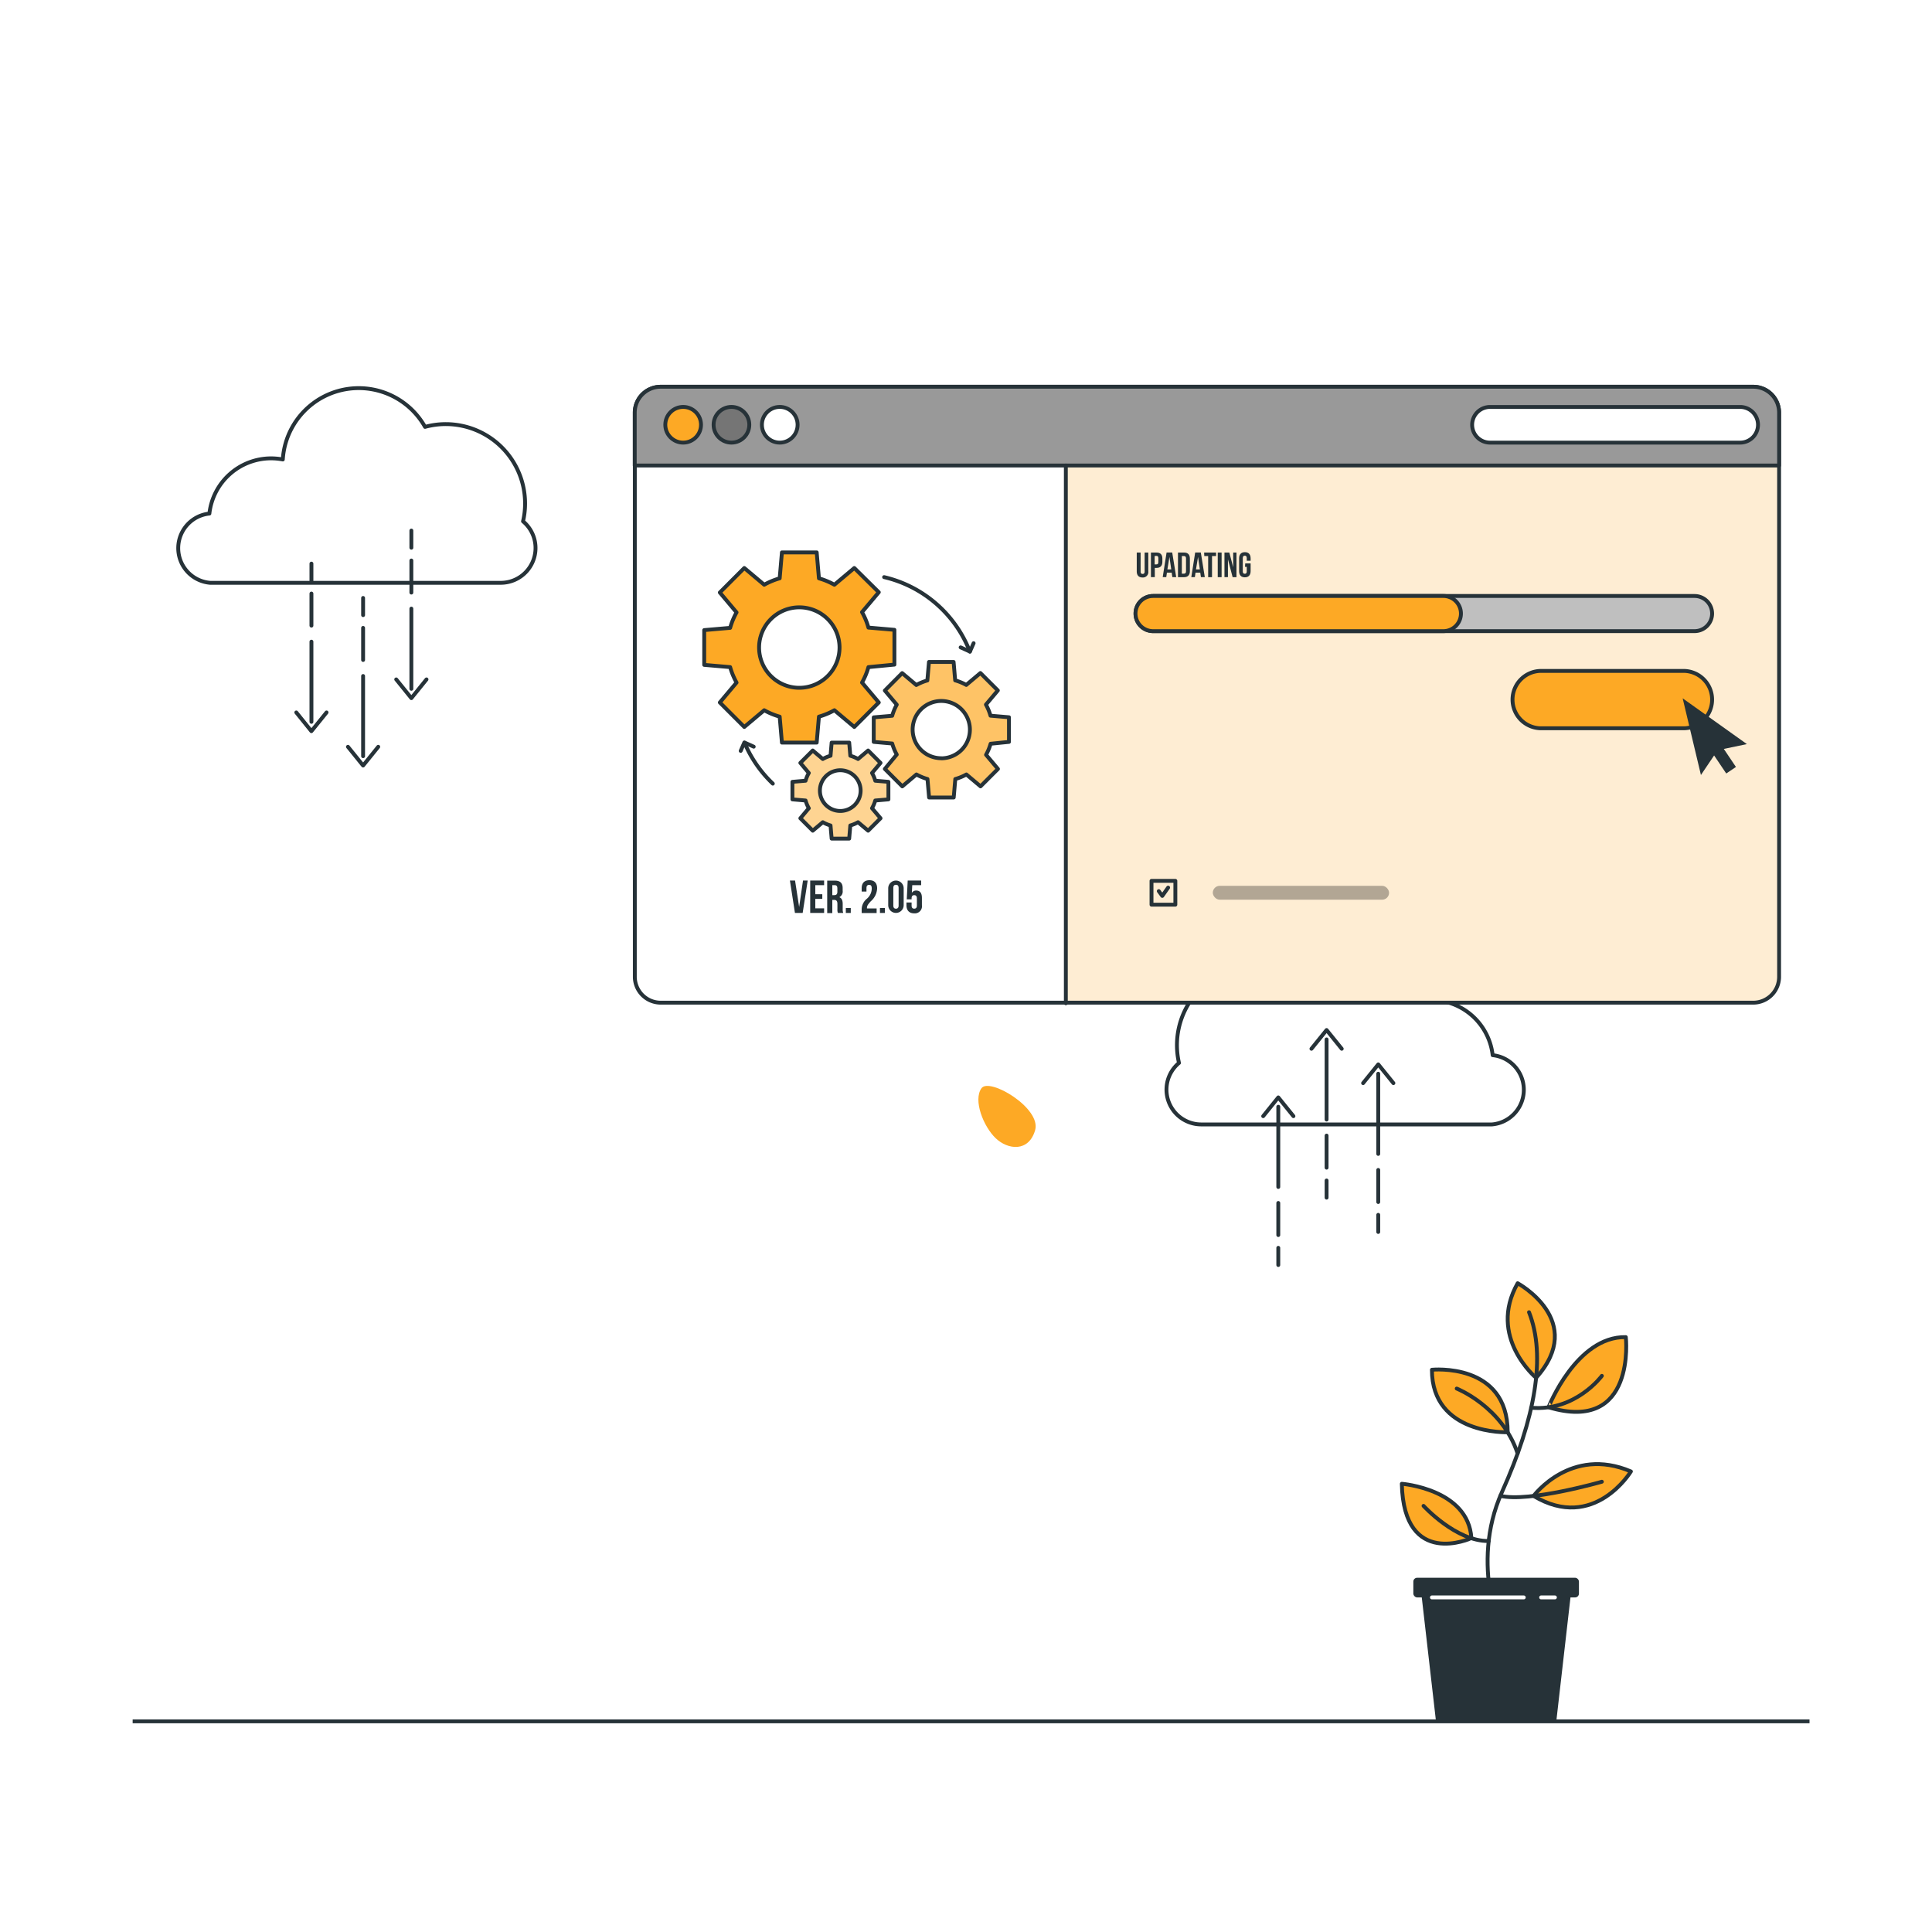 <svg class="animated" id="freepik_stories-update" xmlns="http://www.w3.org/2000/svg" xmlns:xlink="http://www.w3.org/1999/xlink" viewBox="0 0 500 500" version="1.1" xmlns:svgjs="http://svgjs.com/svgjs"><style>svg#freepik_stories-update:not(.animated) .animable {opacity: 0;}svg#freepik_stories-update.animated #elbnqtowml0vs {animation: 1s 1 forwards cubic-bezier(.36,-0.01,.5,1.38) fadeIn;animation-delay: 0s;}svg#freepik_stories-update.animated #elo0mhw8midm {animation: 1s 1 forwards cubic-bezier(.36,-0.01,.5,1.38) fadeIn;animation-delay: 0.333s;opacity: 0}svg#freepik_stories-update.animated #el18k94k4osga {animation: 1s 1 forwards cubic-bezier(.36,-0.01,.5,1.38) fadeIn;animation-delay: 0.667s;opacity: 0}svg#freepik_stories-update.animated #freepik--background-simple--inject-115 {animation: 1s 1 forwards cubic-bezier(.36,-0.01,.5,1.38) fadeIn;animation-delay: 0s;}svg#freepik_stories-update.animated #freepik--Plant--inject-115 {animation: 1.5s Infinite  linear wind;animation-delay: 0s;}svg#freepik_stories-update.animated #freepik--Interface--inject-115 {animation: 1s 1 forwards cubic-bezier(.36,-0.01,.5,1.38) fadeIn,1.5s Infinite  linear floating;animation-delay: 0s,1.5s;}svg#freepik_stories-update.animated #elog5bya4zc {animation: 1s 1 forwards cubic-bezier(.36,-0.01,.5,1.38) slideRight;animation-delay: 0s;}svg#freepik_stories-update.animated #eli6k291cepi {animation: 1s 1 forwards cubic-bezier(.36,-0.01,.5,1.38) slideRight;animation-delay: 0.011s;opacity: 0}svg#freepik_stories-update.animated #elmy4aglr4fq7 {animation: 1s 1 forwards cubic-bezier(.36,-0.01,.5,1.38) slideRight;animation-delay: 0.022s;opacity: 0}svg#freepik_stories-update.animated #el2nmp655x1d9 {animation: 1s 1 forwards cubic-bezier(.36,-0.01,.5,1.38) slideRight;animation-delay: 0.032s;opacity: 0}svg#freepik_stories-update.animated #elimol753wbes {animation: 1s 1 forwards cubic-bezier(.36,-0.01,.5,1.38) slideRight;animation-delay: 0.043s;opacity: 0}svg#freepik_stories-update.animated #el4p1ctwuy1ks {animation: 1s 1 forwards cubic-bezier(.36,-0.01,.5,1.38) slideRight;animation-delay: 0.054s;opacity: 0}svg#freepik_stories-update.animated #elycqpixx6r6l {animation: 1s 1 forwards cubic-bezier(.36,-0.01,.5,1.38) slideRight;animation-delay: 0.065s;opacity: 0}svg#freepik_stories-update.animated #elbj0t0anbzgk {animation: 1s 1 forwards cubic-bezier(.36,-0.01,.5,1.38) slideRight;animation-delay: 0.075s;opacity: 0}svg#freepik_stories-update.animated #eluk5jmgmz4o {animation: 1s 1 forwards cubic-bezier(.36,-0.01,.5,1.38) slideRight;animation-delay: 0.086s;opacity: 0}svg#freepik_stories-update.animated #elawdhp6e7fyu {animation: 1s 1 forwards cubic-bezier(.36,-0.01,.5,1.38) slideRight;animation-delay: 0.097s;opacity: 0}svg#freepik_stories-update.animated #el52ywznr130y {animation: 1s 1 forwards cubic-bezier(.36,-0.01,.5,1.38) slideRight;animation-delay: 0.108s;opacity: 0}svg#freepik_stories-update.animated #elhaoum9rqqbi {animation: 1s 1 forwards cubic-bezier(.36,-0.01,.5,1.38) slideRight;animation-delay: 0.118s;opacity: 0}svg#freepik_stories-update.animated #elayopxti7c2g {animation: 1s 1 forwards cubic-bezier(.36,-0.01,.5,1.38) slideRight;animation-delay: 0.129s;opacity: 0}svg#freepik_stories-update.animated #elahp46sgjzv {animation: 1s 1 forwards cubic-bezier(.36,-0.01,.5,1.38) slideRight;animation-delay: 0.14s;opacity: 0}svg#freepik_stories-update.animated #el4i4p0rrxugy {animation: 1s 1 forwards cubic-bezier(.36,-0.01,.5,1.38) slideRight;animation-delay: 0.151s;opacity: 0}svg#freepik_stories-update.animated #elusir78nwatf {animation: 1s 1 forwards cubic-bezier(.36,-0.01,.5,1.38) slideRight;animation-delay: 0.161s;opacity: 0}svg#freepik_stories-update.animated #elyf7c3fmo4gg {animation: 1s 1 forwards cubic-bezier(.36,-0.01,.5,1.38) slideRight;animation-delay: 0.172s;opacity: 0}svg#freepik_stories-update.animated #ele2uzy8q5ofh {animation: 1s 1 forwards cubic-bezier(.36,-0.01,.5,1.38) slideRight;animation-delay: 0.183s;opacity: 0}svg#freepik_stories-update.animated #el2megahfywbp {animation: 1s 1 forwards cubic-bezier(.36,-0.01,.5,1.38) slideRight;animation-delay: 0.194s;opacity: 0}svg#freepik_stories-update.animated #elrwf1xaf0y2n {animation: 1s 1 forwards cubic-bezier(.36,-0.01,.5,1.38) slideRight;animation-delay: 0.204s;opacity: 0}svg#freepik_stories-update.animated #elyxfw0mxl6pk {animation: 1s 1 forwards cubic-bezier(.36,-0.01,.5,1.38) slideRight;animation-delay: 0.215s;opacity: 0}svg#freepik_stories-update.animated #elnaa48rq0w {animation: 1s 1 forwards cubic-bezier(.36,-0.01,.5,1.38) slideRight;animation-delay: 0.226s;opacity: 0}svg#freepik_stories-update.animated #elndprr8lc9ds {animation: 1s 1 forwards cubic-bezier(.36,-0.01,.5,1.38) slideRight;animation-delay: 0.237s;opacity: 0}svg#freepik_stories-update.animated #el5c15q8i8ayl {animation: 1s 1 forwards cubic-bezier(.36,-0.01,.5,1.38) slideRight;animation-delay: 0.247s;opacity: 0}svg#freepik_stories-update.animated #elrgm7511605 {animation: 1s 1 forwards cubic-bezier(.36,-0.01,.5,1.38) slideRight;animation-delay: 0.258s;opacity: 0}svg#freepik_stories-update.animated #elstdo28a56kg {animation: 1s 1 forwards cubic-bezier(.36,-0.01,.5,1.38) slideRight;animation-delay: 0.269s;opacity: 0}svg#freepik_stories-update.animated #ellke4i2shv0s {animation: 1s 1 forwards cubic-bezier(.36,-0.01,.5,1.38) slideRight;animation-delay: 0.28s;opacity: 0}svg#freepik_stories-update.animated #elav4x5l0odk {animation: 1s 1 forwards cubic-bezier(.36,-0.01,.5,1.38) slideRight;animation-delay: 0.29s;opacity: 0}svg#freepik_stories-update.animated #eltxn18f1i3xf {animation: 1s 1 forwards cubic-bezier(.36,-0.01,.5,1.38) slideRight;animation-delay: 0.301s;opacity: 0}svg#freepik_stories-update.animated #els0u0yscifps {animation: 1s 1 forwards cubic-bezier(.36,-0.01,.5,1.38) slideRight;animation-delay: 0.312s;opacity: 0}svg#freepik_stories-update.animated #elg20zzur2b3o {animation: 1s 1 forwards cubic-bezier(.36,-0.01,.5,1.38) slideRight;animation-delay: 0.323s;opacity: 0}svg#freepik_stories-update.animated #el5vnl9o8px73 {animation: 1s 1 forwards cubic-bezier(.36,-0.01,.5,1.38) slideRight;animation-delay: 0.333s;opacity: 0}svg#freepik_stories-update.animated #elsykzc4c7p0n {animation: 1s 1 forwards cubic-bezier(.36,-0.01,.5,1.38) slideRight;animation-delay: 0.344s;opacity: 0}svg#freepik_stories-update.animated #elzxoimr0rzc {animation: 1s 1 forwards cubic-bezier(.36,-0.01,.5,1.38) slideRight;animation-delay: 0.355s;opacity: 0}svg#freepik_stories-update.animated #elwfyymf8auk {animation: 1s 1 forwards cubic-bezier(.36,-0.01,.5,1.38) slideRight;animation-delay: 0.366s;opacity: 0}svg#freepik_stories-update.animated #el6qu0llevjz8 {animation: 1s 1 forwards cubic-bezier(.36,-0.01,.5,1.38) slideRight;animation-delay: 0.376s;opacity: 0}svg#freepik_stories-update.animated #el2ii2235evux {animation: 1s 1 forwards cubic-bezier(.36,-0.01,.5,1.38) slideRight;animation-delay: 0.387s;opacity: 0}svg#freepik_stories-update.animated #eldzs4gpwdbku {animation: 1s 1 forwards cubic-bezier(.36,-0.01,.5,1.38) slideRight;animation-delay: 0.398s;opacity: 0}svg#freepik_stories-update.animated #eltwaush39igd {animation: 1s 1 forwards cubic-bezier(.36,-0.01,.5,1.38) slideRight;animation-delay: 0.409s;opacity: 0}svg#freepik_stories-update.animated #el1l245gff8r {animation: 1s 1 forwards cubic-bezier(.36,-0.01,.5,1.38) slideRight;animation-delay: 0.419s;opacity: 0}svg#freepik_stories-update.animated #elcei6pvyrntb {animation: 1s 1 forwards cubic-bezier(.36,-0.01,.5,1.38) slideRight;animation-delay: 0.43s;opacity: 0}svg#freepik_stories-update.animated #el0aiht78epjvp {animation: 1s 1 forwards cubic-bezier(.36,-0.01,.5,1.38) slideRight;animation-delay: 0.441s;opacity: 0}svg#freepik_stories-update.animated #elcz3q6ltc0xn {animation: 1s 1 forwards cubic-bezier(.36,-0.01,.5,1.38) slideRight;animation-delay: 0.452s;opacity: 0}svg#freepik_stories-update.animated #elegkn6iqzyr {animation: 1s 1 forwards cubic-bezier(.36,-0.01,.5,1.38) slideRight;animation-delay: 0.462s;opacity: 0}svg#freepik_stories-update.animated #eludgdx4ar89h {animation: 1s 1 forwards cubic-bezier(.36,-0.01,.5,1.38) slideRight;animation-delay: 0.473s;opacity: 0}svg#freepik_stories-update.animated #el87p8ccqvyik {animation: 1s 1 forwards cubic-bezier(.36,-0.01,.5,1.38) slideRight;animation-delay: 0.484s;opacity: 0}svg#freepik_stories-update.animated #el0x1wapuc51j {animation: 1s 1 forwards cubic-bezier(.36,-0.01,.5,1.38) slideRight;animation-delay: 0.495s;opacity: 0}svg#freepik_stories-update.animated #el4xpmsi0ziqo {animation: 1s 1 forwards cubic-bezier(.36,-0.01,.5,1.38) slideRight;animation-delay: 0.505s;opacity: 0}svg#freepik_stories-update.animated #elik9cjgd6qsk {animation: 1s 1 forwards cubic-bezier(.36,-0.01,.5,1.38) slideRight;animation-delay: 0.516s;opacity: 0}svg#freepik_stories-update.animated #elh1lvp95x1q8 {animation: 1s 1 forwards cubic-bezier(.36,-0.01,.5,1.38) slideRight;animation-delay: 0.527s;opacity: 0}svg#freepik_stories-update.animated #elkqu25mp0a5 {animation: 1s 1 forwards cubic-bezier(.36,-0.01,.5,1.38) slideRight;animation-delay: 0.538s;opacity: 0}svg#freepik_stories-update.animated #elepu89wiptd9 {animation: 1s 1 forwards cubic-bezier(.36,-0.01,.5,1.38) slideRight;animation-delay: 0.548s;opacity: 0}svg#freepik_stories-update.animated #elviooz8b22cb {animation: 1s 1 forwards cubic-bezier(.36,-0.01,.5,1.38) slideRight;animation-delay: 0.559s;opacity: 0}svg#freepik_stories-update.animated #el7r1b83syar9 {animation: 1s 1 forwards cubic-bezier(.36,-0.01,.5,1.38) slideRight;animation-delay: 0.57s;opacity: 0}svg#freepik_stories-update.animated #el3qpegox6hgs {animation: 1s 1 forwards cubic-bezier(.36,-0.01,.5,1.38) slideRight;animation-delay: 0.581s;opacity: 0}svg#freepik_stories-update.animated #elj5ql51a4us {animation: 1s 1 forwards cubic-bezier(.36,-0.01,.5,1.38) slideRight;animation-delay: 0.591s;opacity: 0}svg#freepik_stories-update.animated #elocg4dm9ovx {animation: 1s 1 forwards cubic-bezier(.36,-0.01,.5,1.38) slideRight;animation-delay: 0.602s;opacity: 0}svg#freepik_stories-update.animated #elqv773qqr1mb {animation: 1s 1 forwards cubic-bezier(.36,-0.01,.5,1.38) slideRight;animation-delay: 0.613s;opacity: 0}svg#freepik_stories-update.animated #elk21l5kgb1s {animation: 1s 1 forwards cubic-bezier(.36,-0.01,.5,1.38) slideRight;animation-delay: 0.624s;opacity: 0}svg#freepik_stories-update.animated #elo0pdoo38k0i {animation: 1s 1 forwards cubic-bezier(.36,-0.01,.5,1.38) slideRight;animation-delay: 0.634s;opacity: 0}svg#freepik_stories-update.animated #el6x198kkbwum {animation: 1s 1 forwards cubic-bezier(.36,-0.01,.5,1.38) slideRight;animation-delay: 0.645s;opacity: 0}svg#freepik_stories-update.animated #el4ijfqhv5a8x {animation: 1s 1 forwards cubic-bezier(.36,-0.01,.5,1.38) slideRight;animation-delay: 0.656s;opacity: 0}svg#freepik_stories-update.animated #elztlftpzbrta {animation: 1s 1 forwards cubic-bezier(.36,-0.01,.5,1.38) slideRight;animation-delay: 0.667s;opacity: 0}svg#freepik_stories-update.animated #elcwm2n4ll1xn {animation: 1s 1 forwards cubic-bezier(.36,-0.01,.5,1.38) slideRight;animation-delay: 0.677s;opacity: 0}svg#freepik_stories-update.animated #el22gbrji6rk6 {animation: 1s 1 forwards cubic-bezier(.36,-0.01,.5,1.38) slideRight;animation-delay: 0.688s;opacity: 0}svg#freepik_stories-update.animated #elhdmtjkczdds {animation: 1s 1 forwards cubic-bezier(.36,-0.01,.5,1.38) slideRight;animation-delay: 0.699s;opacity: 0}svg#freepik_stories-update.animated #el22uw4a9y8xi {animation: 1s 1 forwards cubic-bezier(.36,-0.01,.5,1.38) slideRight;animation-delay: 0.71s;opacity: 0}svg#freepik_stories-update.animated #eltln2t3n214k {animation: 1s 1 forwards cubic-bezier(.36,-0.01,.5,1.38) slideRight;animation-delay: 0.72s;opacity: 0}svg#freepik_stories-update.animated #eld0kd7rzhd5 {animation: 1s 1 forwards cubic-bezier(.36,-0.01,.5,1.38) slideRight;animation-delay: 0.731s;opacity: 0}svg#freepik_stories-update.animated #eltmejv5mu7ge {animation: 1s 1 forwards cubic-bezier(.36,-0.01,.5,1.38) slideRight;animation-delay: 0.742s;opacity: 0}svg#freepik_stories-update.animated #elhycd60v2w19 {animation: 1s 1 forwards cubic-bezier(.36,-0.01,.5,1.38) slideRight;animation-delay: 0.753s;opacity: 0}svg#freepik_stories-update.animated #elkdw804s0ncp {animation: 1s 1 forwards cubic-bezier(.36,-0.01,.5,1.38) slideRight;animation-delay: 0.763s;opacity: 0}svg#freepik_stories-update.animated #el57enwa54so4 {animation: 1s 1 forwards cubic-bezier(.36,-0.01,.5,1.38) slideRight;animation-delay: 0.774s;opacity: 0}svg#freepik_stories-update.animated #elfgqike2asxu {animation: 1s 1 forwards cubic-bezier(.36,-0.01,.5,1.38) slideRight;animation-delay: 0.785s;opacity: 0}svg#freepik_stories-update.animated #el8piu6duflxx {animation: 1s 1 forwards cubic-bezier(.36,-0.01,.5,1.38) slideRight;animation-delay: 0.796s;opacity: 0}svg#freepik_stories-update.animated #elbw1ow42mgxe {animation: 1s 1 forwards cubic-bezier(.36,-0.01,.5,1.38) slideRight;animation-delay: 0.806s;opacity: 0}svg#freepik_stories-update.animated #el9rgnks8c7d7 {animation: 1s 1 forwards cubic-bezier(.36,-0.01,.5,1.38) slideRight;animation-delay: 0.817s;opacity: 0}svg#freepik_stories-update.animated #elcou717cvp16 {animation: 1s 1 forwards cubic-bezier(.36,-0.01,.5,1.38) slideRight;animation-delay: 0.828s;opacity: 0}svg#freepik_stories-update.animated #eljjg2kblvps {animation: 1s 1 forwards cubic-bezier(.36,-0.01,.5,1.38) slideRight;animation-delay: 0.839s;opacity: 0}svg#freepik_stories-update.animated #elrmibbfxvpqf {animation: 1s 1 forwards cubic-bezier(.36,-0.01,.5,1.38) slideRight;animation-delay: 0.849s;opacity: 0}svg#freepik_stories-update.animated #elad3t6nte4pi {animation: 1s 1 forwards cubic-bezier(.36,-0.01,.5,1.38) slideRight;animation-delay: 0.86s;opacity: 0}svg#freepik_stories-update.animated #elexchmwucabm {animation: 1s 1 forwards cubic-bezier(.36,-0.01,.5,1.38) slideRight;animation-delay: 0.871s;opacity: 0}svg#freepik_stories-update.animated #ellwlq2g6zutm {animation: 1s 1 forwards cubic-bezier(.36,-0.01,.5,1.38) slideRight;animation-delay: 0.882s;opacity: 0}svg#freepik_stories-update.animated #elp7u1uyih4cr {animation: 1s 1 forwards cubic-bezier(.36,-0.01,.5,1.38) slideRight;animation-delay: 0.892s;opacity: 0}svg#freepik_stories-update.animated #ellgzju2putzi {animation: 1s 1 forwards cubic-bezier(.36,-0.01,.5,1.38) slideRight;animation-delay: 0.903s;opacity: 0}svg#freepik_stories-update.animated #elut2yd512gx {animation: 1s 1 forwards cubic-bezier(.36,-0.01,.5,1.38) slideRight;animation-delay: 0.914s;opacity: 0}svg#freepik_stories-update.animated #eljnxiyk0dnt {animation: 1s 1 forwards cubic-bezier(.36,-0.01,.5,1.38) slideRight;animation-delay: 0.925s;opacity: 0}svg#freepik_stories-update.animated #elen0hzu9zx {animation: 1s 1 forwards cubic-bezier(.36,-0.01,.5,1.38) slideRight;animation-delay: 0.935s;opacity: 0}svg#freepik_stories-update.animated #elwwvxsgyo53n {animation: 1s 1 forwards cubic-bezier(.36,-0.01,.5,1.38) slideRight;animation-delay: 0.946s;opacity: 0}svg#freepik_stories-update.animated #elgjy6pk3gnbs {animation: 1s 1 forwards cubic-bezier(.36,-0.01,.5,1.38) slideRight;animation-delay: 0.957s;opacity: 0}svg#freepik_stories-update.animated #elzonyibnjwr {animation: 1s 1 forwards cubic-bezier(.36,-0.01,.5,1.38) slideRight;animation-delay: 0.968s;opacity: 0}svg#freepik_stories-update.animated #elmb1312nl8pg {animation: 1s 1 forwards cubic-bezier(.36,-0.01,.5,1.38) slideRight;animation-delay: 0.978s;opacity: 0}svg#freepik_stories-update.animated #elwzt4yneq8p {animation: 1s 1 forwards cubic-bezier(.36,-0.01,.5,1.38) slideRight;animation-delay: 0.989s;opacity: 0}svg#freepik_stories-update.animated #freepik--Character--inject-115 {animation: 1s 1 forwards cubic-bezier(.36,-0.01,.5,1.38) slideRight,1.5s Infinite  linear floating;animation-delay: 0s,1.5s;}            @keyframes fadeIn {                0% {                    opacity: 0;                }                100% {                    opacity: 1;                }            }                    @keyframes wind {                0% {                    transform: rotate( 0deg );                }                25% {                    transform: rotate( 1deg );                }                75% {                    transform: rotate( -1deg );                }            }                    @keyframes floating {                0% {                    opacity: 1;                    transform: translateY(0px);                }                50% {                    transform: translateY(-10px);                }                100% {                    opacity: 1;                    transform: translateY(0px);                }            }                    @keyframes slideRight {                0% {                    opacity: 0;                    transform: translateX(30px);                }                100% {                    opacity: 1;                    transform: translateX(0);                }            }        </style><g id="freepik--background-simple--inject-115" class="animable" style="transform-origin: 251.853px 250.609px;"><g id="elbnqtowml0vs" class=""><path d="M67.93,167.09s-27.88,72,11.3,144.5S199.11,422.39,263.7,455.14s131.66,16.8,163.53-36.84-11.84-91.93-11.9-168.42,11.45-96.74-30-161.36-143.06-78.93-219.9-31S67.93,167.09,67.93,167.09Z" style="fill: rgb(255, 255, 255); opacity: 0.7; transform-origin: 248.588px 250.609px;" class="animable" id="eluwxykovjr6"></path></g><path d="M112.6,91.45a97.3,97.3,0,0,1,13.23-7.7c33.32-15.94,74.22-10.69,106.25,7.72s56,48.5,73.43,81.06c8,14.88,15.09,30.86,27.9,41.86,16.5,14.18,38.79,17.39,58.46,25.11,71.52,28.09,72.34,131.06,9.65,169.51-24.71,15.16-55.23,19.73-83.62,21.85-39.34,2.93-79.39,1.43-117.38-9.19s-73.92-30.83-99.34-61C67.9,321.17,55.07,267.46,56.75,215.83,57.6,189.7,62,163.35,73,139.66,81.93,120.61,95.4,103.35,112.6,91.45Z" style="fill: #FDA925; transform-origin: 251.853px 253.227px;" id="elo0mhw8midm" class="animable"></path><g id="el18k94k4osga" class=""><path d="M112.6,91.45a97.3,97.3,0,0,1,13.23-7.7c33.32-15.94,74.22-10.69,106.25,7.72s56,48.5,73.43,81.06c8,14.88,15.09,30.86,27.9,41.86,16.5,14.18,38.79,17.39,58.46,25.11,71.52,28.09,72.34,131.06,9.65,169.51-24.71,15.16-55.23,19.73-83.62,21.85-39.34,2.93-79.39,1.43-117.38-9.19s-73.92-30.83-99.34-61C67.9,321.17,55.07,267.46,56.75,215.83,57.6,189.7,62,163.35,73,139.66,81.93,120.61,95.4,103.35,112.6,91.45Z" style="fill: rgb(255, 255, 255); opacity: 0.7; transform-origin: 251.853px 253.227px;" class="animable" id="elihf8ptoo5n"></path></g></g><g id="freepik--Clouds--inject-115" class="animable" style="transform-origin: 220.245px 213.914px;"><path d="M135.36,134.92a20.14,20.14,0,0,0,.53-4.62,20.54,20.54,0,0,0-20.53-20.54,20.21,20.21,0,0,0-5.36.72,19.69,19.69,0,0,0-36.81,8.43,16.27,16.27,0,0,0-3-.29,16.09,16.09,0,0,0-16,14.29,9,9,0,0,0,.19,17.92H129.7a9,9,0,0,0,5.66-15.91Z" style="fill: none; stroke: rgb(38, 50, 56); stroke-linecap: round; stroke-linejoin: round; transform-origin: 92.361px 125.639px;" id="el4zwx351vphp" class="animable"></path><line x1="80.6" y1="166.06" x2="80.6" y2="186.81" style="fill: none; stroke: rgb(38, 50, 56); stroke-linecap: round; stroke-linejoin: round; transform-origin: 80.6px 176.435px;" id="elhvva0zf65lq" class="animable"></line><line x1="80.6" y1="153.61" x2="80.6" y2="161.91" style="fill: none; stroke: rgb(38, 50, 56); stroke-linecap: round; stroke-linejoin: round; transform-origin: 80.6px 157.76px;" id="elyqg5jtgpb" class="animable"></line><line x1="80.6" y1="145.86" x2="80.6" y2="150.3" style="fill: none; stroke: rgb(38, 50, 56); stroke-linecap: round; stroke-linejoin: round; transform-origin: 80.6px 148.08px;" id="eleog2tjl304f" class="animable"></line><polyline points="76.68 184.38 80.59 189.23 84.51 184.38" style="fill: none; stroke: rgb(38, 50, 56); stroke-linecap: round; stroke-linejoin: round; transform-origin: 80.595px 186.805px;" id="el8mknwgfy0qg" class="animable"></polyline><line x1="93.97" y1="174.95" x2="93.97" y2="195.7" style="fill: none; stroke: rgb(38, 50, 56); stroke-linecap: round; stroke-linejoin: round; transform-origin: 93.97px 185.325px;" id="elmbmwgfzw51l" class="animable"></line><line x1="93.97" y1="162.5" x2="93.97" y2="170.8" style="fill: none; stroke: rgb(38, 50, 56); stroke-linecap: round; stroke-linejoin: round; transform-origin: 93.97px 166.65px;" id="el5pypz0xzqj5" class="animable"></line><line x1="93.97" y1="154.75" x2="93.97" y2="159.19" style="fill: none; stroke: rgb(38, 50, 56); stroke-linecap: round; stroke-linejoin: round; transform-origin: 93.97px 156.97px;" id="elsu3wq8rq63b" class="animable"></line><polyline points="90.05 193.27 93.97 198.12 97.89 193.27" style="fill: none; stroke: rgb(38, 50, 56); stroke-linecap: round; stroke-linejoin: round; transform-origin: 93.97px 195.695px;" id="el8v468c6ujnh" class="animable"></polyline><line x1="106.46" y1="157.51" x2="106.46" y2="178.26" style="fill: none; stroke: rgb(38, 50, 56); stroke-linecap: round; stroke-linejoin: round; transform-origin: 106.46px 167.885px;" id="elicyyg4ncvf" class="animable"></line><line x1="106.46" y1="145.06" x2="106.46" y2="153.36" style="fill: none; stroke: rgb(38, 50, 56); stroke-linecap: round; stroke-linejoin: round; transform-origin: 106.46px 149.21px;" id="el76mdcfycddh" class="animable"></line><line x1="106.46" y1="137.31" x2="106.46" y2="141.75" style="fill: none; stroke: rgb(38, 50, 56); stroke-linecap: round; stroke-linejoin: round; transform-origin: 106.46px 139.53px;" id="elix27yxhzcyp" class="animable"></line><polyline points="102.54 175.83 106.46 180.68 110.38 175.83" style="fill: none; stroke: rgb(38, 50, 56); stroke-linecap: round; stroke-linejoin: round; transform-origin: 106.46px 178.255px;" id="el761dorc4h5f" class="animable"></polyline><path d="M305.12,275.09a20.54,20.54,0,0,1,25.37-24.44,19.69,19.69,0,0,1,36.81,8.44,16.27,16.27,0,0,1,3-.29,16.09,16.09,0,0,1,16,14.28,9,9,0,0,1-.19,17.92H310.79a9,9,0,0,1-5.67-15.91Z" style="fill: none; stroke: rgb(38, 50, 56); stroke-linecap: round; stroke-linejoin: round; transform-origin: 348.124px 265.81px;" id="elusw0kyey9f9" class="animable"></path><line x1="356.69" y1="298.63" x2="356.69" y2="277.88" style="fill: none; stroke: rgb(38, 50, 56); stroke-linecap: round; stroke-linejoin: round; transform-origin: 356.69px 288.255px;" id="elct4js4j3m1m" class="animable"></line><line x1="356.69" y1="311.08" x2="356.69" y2="302.78" style="fill: none; stroke: rgb(38, 50, 56); stroke-linecap: round; stroke-linejoin: round; transform-origin: 356.69px 306.93px;" id="elrn39t0u33r" class="animable"></line><line x1="356.69" y1="318.83" x2="356.69" y2="314.4" style="fill: none; stroke: rgb(38, 50, 56); stroke-linecap: round; stroke-linejoin: round; transform-origin: 356.69px 316.615px;" id="elkoo1wue306" class="animable"></line><polyline points="360.61 280.31 356.69 275.46 352.77 280.31" style="fill: none; stroke: rgb(38, 50, 56); stroke-linecap: round; stroke-linejoin: round; transform-origin: 356.69px 277.885px;" id="elgxosmxd6yrt" class="animable"></polyline><line x1="343.32" y1="289.74" x2="343.32" y2="269" style="fill: none; stroke: rgb(38, 50, 56); stroke-linecap: round; stroke-linejoin: round; transform-origin: 343.32px 279.37px;" id="el4do3nsgqrh4" class="animable"></line><line x1="343.32" y1="302.19" x2="343.32" y2="293.89" style="fill: none; stroke: rgb(38, 50, 56); stroke-linecap: round; stroke-linejoin: round; transform-origin: 343.32px 298.04px;" id="elfb9pm62mwca" class="animable"></line><line x1="343.32" y1="309.95" x2="343.32" y2="305.51" style="fill: none; stroke: rgb(38, 50, 56); stroke-linecap: round; stroke-linejoin: round; transform-origin: 343.32px 307.73px;" id="eln0uzfcebvm" class="animable"></line><polyline points="347.24 271.42 343.32 266.57 339.4 271.42" style="fill: none; stroke: rgb(38, 50, 56); stroke-linecap: round; stroke-linejoin: round; transform-origin: 343.32px 268.995px;" id="elry3t1nib79e" class="animable"></polyline><line x1="330.82" y1="307.18" x2="330.82" y2="286.43" style="fill: none; stroke: rgb(38, 50, 56); stroke-linecap: round; stroke-linejoin: round; transform-origin: 330.82px 296.805px;" id="elyinvcjzr3lj" class="animable"></line><line x1="330.82" y1="319.63" x2="330.82" y2="311.33" style="fill: none; stroke: rgb(38, 50, 56); stroke-linecap: round; stroke-linejoin: round; transform-origin: 330.82px 315.48px;" id="eleesnelld7gg" class="animable"></line><line x1="330.82" y1="327.38" x2="330.82" y2="322.94" style="fill: none; stroke: rgb(38, 50, 56); stroke-linecap: round; stroke-linejoin: round; transform-origin: 330.82px 325.16px;" id="el353tfn46jxe" class="animable"></line><polyline points="334.74 288.86 330.82 284.01 326.91 288.86" style="fill: none; stroke: rgb(38, 50, 56); stroke-linecap: round; stroke-linejoin: round; transform-origin: 330.825px 286.435px;" id="el8g5kng2q1n4" class="animable"></polyline></g><g id="freepik--Floor--inject-115" class="animable" style="transform-origin: 251.315px 445.48px;"><line x1="34.33" y1="445.48" x2="468.3" y2="445.48" style="fill: none; stroke: rgb(38, 50, 56); stroke-miterlimit: 10; transform-origin: 251.315px 445.48px;" id="eldppoxn4g01c" class="animable"></line></g><g id="freepik--Plant--inject-115" class="animable" style="transform-origin: 392.435px 388.645px;"><path d="M362.79,384s17.24,1.36,18,14.07C380.75,398.07,363.29,406.11,362.79,384Z" style="fill: #FDA925; stroke: rgb(38, 50, 56); stroke-linecap: round; stroke-linejoin: round; transform-origin: 371.79px 391.748px;" id="elf89x2h8ev09" class="animable"></path><path d="M396.89,387.15s9.63-13,25.19-6.34C422.08,380.81,412.58,396.55,396.89,387.15Z" style="fill: #FDA925; stroke: rgb(38, 50, 56); stroke-linecap: round; stroke-linejoin: round; transform-origin: 409.485px 384.527px;" id="elbjpibszdgpg" class="animable"></path><path d="M420.76,346.05s2.77,25-20,18.15C400.73,364.2,408,345.78,420.76,346.05Z" style="fill: #FDA925; stroke: rgb(38, 50, 56); stroke-linecap: round; stroke-linejoin: round; transform-origin: 410.813px 355.718px;" id="elyzda0ddlz2" class="animable"></path><path d="M392.77,332.1s18,9.73,4.77,24.48C397.54,356.58,384.89,346,392.77,332.1Z" style="fill: #FDA925; stroke: rgb(38, 50, 56); stroke-linecap: round; stroke-linejoin: round; transform-origin: 396.29px 344.34px;" id="elqxjbtdxamec" class="animable"></path><path d="M370.58,354.49s19.61-2,19.61,16.17C390.19,370.66,370.58,371.43,370.58,354.49Z" style="fill: #FDA925; stroke: rgb(38, 50, 56); stroke-linecap: round; stroke-linejoin: round; transform-origin: 380.385px 362.545px;" id="eldyedst13gyo" class="animable"></path><path d="M389.07,424s-8.94-18.76-.36-37.86,11.48-35.2,7-46.54" style="fill: none; stroke: rgb(38, 50, 56); stroke-linecap: round; stroke-linejoin: round; transform-origin: 391.394px 381.8px;" id="elshwvmgi91cq" class="animable"></path><path d="M377,359.36s11.75,4.67,15.75,16.78" style="fill: none; stroke: rgb(38, 50, 56); stroke-linecap: round; stroke-linejoin: round; transform-origin: 384.875px 367.75px;" id="el62uu7lhhrdu" class="animable"></path><path d="M414.56,356.07s-6.79,9.25-18.29,8.25" style="fill: none; stroke: rgb(38, 50, 56); stroke-linecap: round; stroke-linejoin: round; transform-origin: 405.415px 360.233px;" id="eljbi4pwenwl9" class="animable"></path><path d="M414.56,383.47s-18.81,5.42-26.28,3.65" style="fill: none; stroke: rgb(38, 50, 56); stroke-linecap: round; stroke-linejoin: round; transform-origin: 401.42px 385.473px;" id="elcn8bf5brtyf" class="animable"></path><path d="M368.41,389.72s8.41,9.23,16.86,9.09" style="fill: none; stroke: rgb(38, 50, 56); stroke-linecap: round; stroke-linejoin: round; transform-origin: 376.84px 394.266px;" id="eln2z4yacc95" class="animable"></path><polygon points="367.46 409.12 406.93 409.12 402.8 445.19 371.6 445.19 367.46 409.12" style="fill: rgb(38, 50, 56); transform-origin: 387.195px 427.155px;" id="ela6apywtniiu" class="animable"></polygon><rect x="365.77" y="408.32" width="42.86" height="5.09" rx="0.99" style="fill: rgb(38, 50, 56); transform-origin: 387.2px 410.865px;" id="eltbg4fasov6" class="animable"></rect><line x1="370.58" y1="413.41" x2="394.35" y2="413.41" style="fill: none; stroke: rgb(255, 255, 255); stroke-linecap: round; stroke-linejoin: round; transform-origin: 382.465px 413.41px;" id="elrfnv5zfk589" class="animable"></line><line x1="398.84" y1="413.41" x2="402.41" y2="413.41" style="fill: none; stroke: rgb(255, 255, 255); stroke-linecap: round; stroke-linejoin: round; transform-origin: 400.625px 413.41px;" id="elvgm951nshsm" class="animable"></line></g><g id="freepik--Interface--inject-115" class="animable" style="transform-origin: 312.35px 179.87px;"><path d="M460.43,106.79v146a6.7,6.7,0,0,1-6.7,6.7H171a6.71,6.71,0,0,1-6.71-6.7v-146a6.71,6.71,0,0,1,6.71-6.7H453.73A6.7,6.7,0,0,1,460.43,106.79Z" style="fill: rgb(255, 255, 255); transform-origin: 312.36px 179.79px;" id="elt12brjvjz4" class="animable"></path><g style="clip-path: url(&quot;#freepik--clip-path--inject-115&quot;); transform-origin: 368.135px 187.02px;" id="elcgddnkmwlug" class="animable"><g id="ela3n2ph93pcs"><path d="M460.43,114.55V252.82a6.7,6.7,0,0,1-6.7,6.7H275.84v-145Z" style="fill: #FDA925; opacity: 0.2; transform-origin: 368.135px 187.02px;" class="animable" id="el0qx27y4bbmwr"></path></g></g><path d="M460.43,106.79v146a6.7,6.7,0,0,1-6.7,6.7H171a6.71,6.71,0,0,1-6.71-6.7v-146a6.71,6.71,0,0,1,6.71-6.7H453.73A6.7,6.7,0,0,1,460.43,106.79Z" style="fill: none; stroke: rgb(38, 50, 56); stroke-linecap: round; stroke-linejoin: round; transform-origin: 312.36px 179.79px;" id="el4ddn8uedse" class="animable"></path><path d="M435.66,173.63H398.87a7.43,7.43,0,0,0-7.43,7.43h0a7.43,7.43,0,0,0,7.43,7.42h36.79a7.42,7.42,0,0,0,7.43-7.42h0A7.42,7.42,0,0,0,435.66,173.63Z" style="fill: #FDA925; stroke: rgb(38, 50, 56); stroke-linecap: round; stroke-linejoin: round; transform-origin: 417.265px 181.055px;" id="elst73tebhmor" class="animable"></path><path d="M460.43,106.79v13.68H164.27V106.79a6.71,6.71,0,0,1,6.71-6.7H453.73A6.7,6.7,0,0,1,460.43,106.79Z" style="fill: rgb(153, 153, 153); stroke: rgb(38, 50, 56); stroke-linecap: round; stroke-linejoin: round; transform-origin: 312.35px 110.28px;" id="eltbafr00arbo" class="animable"></path><circle cx="176.8" cy="109.93" r="4.62" style="fill: #FDA925; stroke: rgb(38, 50, 56); stroke-linecap: round; stroke-linejoin: round; transform-origin: 176.8px 109.93px;" id="el5orjr37r11h" class="animable"></circle><circle cx="189.3" cy="109.93" r="4.62" style="fill: rgb(117, 117, 117); stroke: rgb(38, 50, 56); stroke-linecap: round; stroke-linejoin: round; transform-origin: 189.3px 109.93px;" id="elf4qy6u0aue" class="animable"></circle><circle cx="201.8" cy="109.93" r="4.62" style="fill: rgb(255, 255, 255); stroke: rgb(38, 50, 56); stroke-linecap: round; stroke-linejoin: round; transform-origin: 201.8px 109.93px;" id="elllq0e1590on" class="animable"></circle><line x1="275.84" y1="120.47" x2="275.84" y2="259.65" style="fill: none; stroke: rgb(38, 50, 56); stroke-linecap: round; stroke-linejoin: round; transform-origin: 275.84px 190.06px;" id="elckha4xc16g6" class="animable"></line><path d="M450.35,114.55H385.6a4.62,4.62,0,0,1-4.61-4.62h0a4.62,4.62,0,0,1,4.61-4.61h64.75a4.62,4.62,0,0,1,4.62,4.61h0A4.62,4.62,0,0,1,450.35,114.55Z" style="fill: rgb(255, 255, 255); stroke: rgb(38, 50, 56); stroke-linecap: round; stroke-linejoin: round; transform-origin: 417.98px 109.935px;" id="elfurg8jsix8r" class="animable"></path><path d="M438.54,163.34H298.42a4.55,4.55,0,0,1-4.55-4.55h0a4.55,4.55,0,0,1,4.55-4.55H438.54a4.55,4.55,0,0,1,4.55,4.55h0A4.55,4.55,0,0,1,438.54,163.34Z" style="fill: rgb(191, 191, 191); stroke: rgb(38, 50, 56); stroke-miterlimit: 10; transform-origin: 368.48px 158.79px;" id="eldc7sfsu0428" class="animable"></path><path d="M373.54,163.34H298.42a4.55,4.55,0,0,1-4.55-4.55h0a4.55,4.55,0,0,1,4.55-4.55h75.12a4.55,4.55,0,0,1,4.55,4.55h0A4.55,4.55,0,0,1,373.54,163.34Z" style="fill: #FDA925; stroke: rgb(38, 50, 56); stroke-linecap: round; stroke-linejoin: round; transform-origin: 335.98px 158.79px;" id="elfn7mihmj2c9" class="animable"></path><rect x="298.01" y="227.96" width="6.17" height="6.17" style="fill: none; stroke: rgb(38, 50, 56); stroke-linecap: round; stroke-linejoin: round; transform-origin: 301.095px 231.045px;" id="el5weuwptue9p" class="animable"></rect><polyline points="299.89 230.62 300.8 231.86 302.31 229.71" style="fill: none; stroke: rgb(38, 50, 56); stroke-linecap: round; stroke-linejoin: round; transform-origin: 301.1px 230.785px;" id="elwrtq4e57319" class="animable"></polyline><g id="eli6phgfk8xe"><rect x="313.87" y="229.25" width="45.62" height="3.59" rx="1.8" style="opacity: 0.3; transform-origin: 336.68px 231.045px;" class="animable" id="elvlja8xuvhy"></rect></g><path d="M206.82,234.73h0l1-6.85h1.21l-1.3,8.39h-2l-1.3-8.39h1.33Z" style="fill: rgb(38, 50, 56); transform-origin: 206.73px 232.075px;" id="el5pv3kfvc1hr" class="animable"></path><path d="M211,231.42h1.81v1.2H211v2.46h2.28v1.19h-3.6v-8.39h3.6v1.2H211Z" style="fill: rgb(38, 50, 56); transform-origin: 211.48px 232.075px;" id="eliecw0rljdz" class="animable"></path><path d="M216.84,236.27a2.57,2.57,0,0,1-.12-1v-1.32c0-.77-.27-1.06-.87-1.06h-.45v3.41h-1.32v-8.39h2c1.37,0,2,.64,2,1.93v.66a1.65,1.65,0,0,1-.87,1.69v0c.66.27.88.89.88,1.77v1.3a2.48,2.48,0,0,0,.14,1Zm-1.44-7.19v2.58h.51c.5,0,.8-.22.8-.89v-.83c0-.6-.21-.86-.68-.86Z" style="fill: rgb(38, 50, 56); transform-origin: 216.155px 232.105px;" id="elgt5vcva450v" class="animable"></path><path d="M220.18,235v1.27H218.9V235Z" style="fill: rgb(38, 50, 56); transform-origin: 219.54px 235.635px;" id="elz5ldkba7ux" class="animable"></path><path d="M224.93,229c-.42,0-.69.23-.69.83v.9H223v-.82c0-1.34.67-2.11,2-2.11s2,.77,2,2.11a4.63,4.63,0,0,1-1.63,3.33c-.78.84-1,1.23-1,1.68a1.09,1.09,0,0,0,0,.18h2.5v1.19H223v-1a3.63,3.63,0,0,1,1.31-2.67,3.54,3.54,0,0,0,1.3-2.63C225.61,229.19,225.35,229,224.93,229Z" style="fill: rgb(38, 50, 56); transform-origin: 225px 232.045px;" id="eldxsnoat2d9s" class="animable"></path><path d="M229,235v1.27h-1.27V235Z" style="fill: rgb(38, 50, 56); transform-origin: 228.365px 235.635px;" id="elx5ilhh5ed4" class="animable"></path><path d="M229.87,229.89a2,2,0,1,1,4,0v4.37a2,2,0,1,1-4,0Zm1.32,4.45c0,.6.27.83.68.83s.69-.23.69-.83v-4.53c0-.6-.27-.83-.69-.83s-.68.23-.68.83Z" style="fill: rgb(38, 50, 56); transform-origin: 231.87px 232.075px;" id="el2upaugcqrm8" class="animable"></path><path d="M235.92,233.56v.78c0,.6.26.82.68.82s.69-.22.69-.82V232.5c0-.6-.27-.83-.69-.83s-.68.23-.68.83v.25h-1.25l.24-4.87h3.48v1.2h-2.3l-.11,2h0a1.25,1.25,0,0,1,1.14-.61c1,0,1.47.68,1.47,1.92v1.87a1.84,1.84,0,0,1-2,2.11c-1.3,0-2-.77-2-2.11v-.7Z" style="fill: rgb(38, 50, 56); transform-origin: 236.601px 232.129px;" id="elsj0f1xls34c" class="animable"></path><path d="M200,202.8a31.52,31.52,0,0,1-7.31-10.56" style="fill: none; stroke: rgb(38, 50, 56); stroke-linecap: round; stroke-linejoin: round; transform-origin: 196.345px 197.52px;" id="elkzi7eimj7fi" class="animable"></path><path d="M228.81,149.36A31.51,31.51,0,0,1,251,168.63" style="fill: none; stroke: rgb(38, 50, 56); stroke-linecap: round; stroke-linejoin: round; transform-origin: 239.905px 158.995px;" id="els8kva4uh0ua" class="animable"></path><path d="M231.47,172v-9l-6.72-.58a18.2,18.2,0,0,0-1.66-4l4.34-5.15L221.09,147l-5.15,4.33a18.91,18.91,0,0,0-4-1.66l-.58-6.71h-9l-.58,6.71a18.49,18.49,0,0,0-4,1.66L192.62,147l-6.33,6.34,4.33,5.15a18.7,18.7,0,0,0-1.66,4l-6.71.58v9l6.71.58a18.7,18.7,0,0,0,1.66,4l-4.33,5.15,6.33,6.34,5.16-4.33a18.49,18.49,0,0,0,4,1.66l.58,6.71h9l.58-6.71a18.91,18.91,0,0,0,4-1.66l5.15,4.33,6.34-6.34-4.34-5.15a18.2,18.2,0,0,0,1.66-4ZM206.86,178a10.41,10.41,0,1,1,10.41-10.41A10.42,10.42,0,0,1,206.86,178Z" style="fill: #FDA925; stroke: rgb(38, 50, 56); stroke-linecap: round; stroke-linejoin: round; transform-origin: 206.86px 167.57px;" id="el6qeptp5ddca" class="animable"></path><path d="M261.12,192v-6.37l-4.78-.41a13.64,13.64,0,0,0-1.18-2.87l3.08-3.66-4.51-4.51-3.66,3.08a13.64,13.64,0,0,0-2.87-1.18l-.41-4.77h-6.37L240,176.1a13.78,13.78,0,0,0-2.86,1.18l-3.66-3.08L229,178.71l3.08,3.66a13.64,13.64,0,0,0-1.18,2.87l-4.78.41V192l4.78.42a13.78,13.78,0,0,0,1.18,2.86L229,199l4.51,4.51,3.66-3.08a13.26,13.26,0,0,0,2.86,1.18l.42,4.78h6.37l.41-4.78a13.13,13.13,0,0,0,2.87-1.18l3.66,3.08,4.51-4.51-3.08-3.66a13.78,13.78,0,0,0,1.18-2.86Zm-17.52,4.23a7.41,7.41,0,1,1,7.41-7.41A7.41,7.41,0,0,1,243.6,196.25Z" style="fill: #FDA925; transform-origin: 243.62px 188.85px;" id="elce4ro9bzux5" class="animable"></path><g style="clip-path: url(&quot;#freepik--clip-path-2--inject-115&quot;); transform-origin: 243.62px 188.85px;" id="ely6kh9eo3j4o" class="animable"><g id="elc2szrlfd2j8"><path d="M261.12,192v-6.37l-4.78-.41a13.64,13.64,0,0,0-1.18-2.87l3.08-3.66-4.51-4.51-3.66,3.08a13.64,13.64,0,0,0-2.87-1.18l-.41-4.77h-6.37L240,176.1a13.78,13.78,0,0,0-2.86,1.18l-3.66-3.08L229,178.71l3.08,3.66a13.64,13.64,0,0,0-1.18,2.87l-4.78.41V192l4.78.42a13.78,13.78,0,0,0,1.18,2.86L229,199l4.51,4.51,3.66-3.08a13.26,13.26,0,0,0,2.86,1.18l.42,4.78h6.37l.41-4.78a13.13,13.13,0,0,0,2.87-1.18l3.66,3.08,4.51-4.51-3.08-3.66a13.78,13.78,0,0,0,1.18-2.86Zm-17.52,4.23a7.41,7.41,0,1,1,7.41-7.41A7.41,7.41,0,0,1,243.6,196.25Z" style="fill: rgb(255, 255, 255); opacity: 0.3; transform-origin: 243.62px 188.85px;" class="animable" id="elvqbh5vgp0a"></path></g></g><path d="M261.12,192v-6.37l-4.78-.41a13.64,13.64,0,0,0-1.18-2.87l3.08-3.66-4.51-4.51-3.66,3.08a13.64,13.64,0,0,0-2.87-1.18l-.41-4.77h-6.37L240,176.1a13.78,13.78,0,0,0-2.86,1.18l-3.66-3.08L229,178.71l3.08,3.66a13.64,13.64,0,0,0-1.18,2.87l-4.78.41V192l4.78.42a13.78,13.78,0,0,0,1.18,2.86L229,199l4.51,4.51,3.66-3.08a13.26,13.26,0,0,0,2.86,1.18l.42,4.78h6.37l.41-4.78a13.13,13.13,0,0,0,2.87-1.18l3.66,3.08,4.51-4.51-3.08-3.66a13.78,13.78,0,0,0,1.18-2.86Zm-17.52,4.23a7.41,7.41,0,1,1,7.41-7.41A7.41,7.41,0,0,1,243.6,196.25Z" style="fill: none; stroke: rgb(38, 50, 56); stroke-linecap: round; stroke-linejoin: round; transform-origin: 243.62px 188.85px;" id="elzohz269a31a" class="animable"></path><path d="M229.92,206.88v-4.54l-3.4-.29a9.13,9.13,0,0,0-.84-2l2.2-2.61-3.21-3.21-2.61,2.2a9.13,9.13,0,0,0-2-.84l-.29-3.4h-4.54l-.29,3.4a9.13,9.13,0,0,0-2,.84l-2.6-2.2-3.21,3.21,2.19,2.61a9.13,9.13,0,0,0-.84,2l-3.4.29v4.54l3.4.29a9.13,9.13,0,0,0,.84,2l-2.19,2.6,3.21,3.21,2.6-2.19a9.13,9.13,0,0,0,2,.84l.29,3.4h4.54l.29-3.4a9.13,9.13,0,0,0,2-.84l2.61,2.19,3.21-3.21-2.2-2.6a9.13,9.13,0,0,0,.84-2Zm-12.46,3a5.27,5.27,0,1,1,5.27-5.27A5.27,5.27,0,0,1,217.46,209.88Z" style="fill: #FDA925; transform-origin: 217.5px 204.61px;" id="elgg4oazv19yi" class="animable"></path><g style="clip-path: url(&quot;#freepik--clip-path-3--inject-115&quot;); transform-origin: 217.5px 204.61px;" id="el4h4wgdlw9fe" class="animable"><g id="elm6k29lgqzz"><path d="M229.92,206.88v-4.54l-3.4-.29a9.13,9.13,0,0,0-.84-2l2.2-2.61-3.21-3.21-2.61,2.2a9.13,9.13,0,0,0-2-.84l-.29-3.4h-4.54l-.29,3.4a9.13,9.13,0,0,0-2,.84l-2.6-2.2-3.21,3.21,2.19,2.61a9.13,9.13,0,0,0-.84,2l-3.4.29v4.54l3.4.29a9.13,9.13,0,0,0,.84,2l-2.19,2.6,3.21,3.21,2.6-2.19a9.13,9.13,0,0,0,2,.84l.29,3.4h4.54l.29-3.4a9.13,9.13,0,0,0,2-.84l2.61,2.19,3.21-3.21-2.2-2.6a9.13,9.13,0,0,0,.84-2Zm-12.46,3a5.27,5.27,0,1,1,5.27-5.27A5.27,5.27,0,0,1,217.46,209.88Z" style="fill: rgb(255, 255, 255); opacity: 0.5; transform-origin: 217.5px 204.61px;" class="animable" id="elklgfbmdu8um"></path></g></g><path d="M229.92,206.88v-4.54l-3.4-.29a9.13,9.13,0,0,0-.84-2l2.2-2.61-3.21-3.21-2.61,2.2a9.13,9.13,0,0,0-2-.84l-.29-3.4h-4.54l-.29,3.4a9.13,9.13,0,0,0-2,.84l-2.6-2.2-3.21,3.21,2.19,2.61a9.13,9.13,0,0,0-.84,2l-3.4.29v4.54l3.4.29a9.13,9.13,0,0,0,.84,2l-2.19,2.6,3.21,3.21,2.6-2.19a9.13,9.13,0,0,0,2,.84l.29,3.4h4.54l.29-3.4a9.13,9.13,0,0,0,2-.84l2.61,2.19,3.21-3.21-2.2-2.6a9.13,9.13,0,0,0,.84-2Zm-12.46,3a5.27,5.27,0,1,1,5.27-5.27A5.27,5.27,0,0,1,217.46,209.88Z" style="fill: none; stroke: rgb(38, 50, 56); stroke-linecap: round; stroke-linejoin: round; transform-origin: 217.5px 204.61px;" id="elyoglsw8u8ma" class="animable"></path><polyline points="248.61 167.54 251.02 168.63 251.97 166.46" style="fill: none; stroke: rgb(38, 50, 56); stroke-linecap: round; stroke-linejoin: round; transform-origin: 250.29px 167.545px;" id="elvugnq2w457" class="animable"></polyline><polyline points="195.06 193.24 192.64 192.15 191.69 194.33" style="fill: none; stroke: rgb(38, 50, 56); stroke-linecap: round; stroke-linejoin: round; transform-origin: 193.375px 193.24px;" id="el5m6b5y43q4p" class="animable"></polyline><path d="M295.19,143v4.91c0,.46.2.62.52.62s.52-.16.52-.62V143h.95v4.85a1.4,1.4,0,0,1-1.5,1.6c-1,0-1.49-.58-1.49-1.6V143Z" style="fill: rgb(38, 50, 56); transform-origin: 295.693px 146.227px;" id="elcjhagpcl7a4" class="animable"></path><path d="M300.82,144.56v.83c0,1-.49,1.58-1.49,1.58h-.47v2.39h-1V143h1.47C300.33,143,300.82,143.55,300.82,144.56Zm-2-.66v2.16h.47c.32,0,.49-.15.49-.6v-1c0-.45-.17-.6-.49-.6Z" style="fill: rgb(38, 50, 56); transform-origin: 299.34px 146.18px;" id="elf8y2tpsvj4r" class="animable"></path><path d="M304.4,149.36h-1l-.17-1.16H302l-.17,1.16h-.92l1-6.37h1.46Zm-2.28-2h1l-.47-3.22h0Z" style="fill: rgb(38, 50, 56); transform-origin: 302.655px 146.175px;" id="el31lathdvrzb" class="animable"></path><path d="M304.86,143h1.59c1,0,1.49.56,1.49,1.57v3.22c0,1-.49,1.58-1.49,1.58h-1.59Zm1,.91v4.55h.57c.32,0,.51-.17.51-.62v-3.31c0-.46-.19-.62-.51-.62Z" style="fill: rgb(38, 50, 56); transform-origin: 306.4px 146.185px;" id="elha7uikxpz3" class="animable"></path><path d="M311.8,149.36h-1l-.17-1.16h-1.23l-.17,1.16h-.92l1-6.37h1.46Zm-2.28-2h1l-.47-3.22h0Z" style="fill: rgb(38, 50, 56); transform-origin: 310.055px 146.175px;" id="elzqsonsoanmn" class="animable"></path><path d="M311.63,143h3.09v.91h-1.05v5.46h-1V143.9h-1Z" style="fill: rgb(38, 50, 56); transform-origin: 313.175px 146.185px;" id="elsyqkgg8si7f" class="animable"></path><path d="M315.15,143h1v6.37h-1Z" style="fill: rgb(38, 50, 56); transform-origin: 315.65px 146.185px;" id="el9kpbpbrvh48" class="animable"></path><path d="M317.79,144.75h0v4.61h-.9V143h1.26l1,3.81h0V143H320v6.37h-1Z" style="fill: rgb(38, 50, 56); transform-origin: 318.445px 146.185px;" id="eli8t0kqrqxmr" class="animable"></path><path d="M322.26,145.81h1.4v2c0,1-.51,1.6-1.49,1.6s-1.49-.58-1.49-1.6v-3.31c0-1,.51-1.6,1.49-1.6s1.49.58,1.49,1.6v.62h-1v-.68c0-.46-.2-.63-.51-.63s-.52.17-.52.63v3.43c0,.46.2.62.52.62s.51-.16.51-.62v-1.17h-.45Z" style="fill: rgb(38, 50, 56); transform-origin: 322.17px 146.155px;" id="els0c1421teyd" class="animable"></path><polygon points="452.09 192.57 435.47 180.72 440.2 200.57 443.61 195.51 446.75 200.18 449.26 198.49 446.12 193.82 452.09 192.57" style="fill: rgb(38, 50, 56); transform-origin: 443.78px 190.645px;" id="elgw2v3gfl0x" class="animable"></polygon></g><g id="freepik--Character--inject-115" class="animable animator-active" style="transform-origin: 181.359px 332.103px;"><path d="M254,281.64c2.05-2.89,15.55,5.15,13.89,10.86s-7.06,5.09-10.22,2.06S251.81,284.73,254,281.64Z" style="fill: #FDA925; transform-origin: 260.618px 288.931px;" id="elog5bya4zc" class="animable"></path><g style="clip-path: url(&quot;#freepik--clip-path-4--inject-115&quot;); transform-origin: 260.618px 288.931px;" id="eli6k291cepi" class="animable"><g id="eld49z12hbskf"><path d="M254,281.64c2.05-2.89,15.55,5.15,13.89,10.86s-7.06,5.09-10.22,2.06S251.81,284.73,254,281.64Z" style="fill-opacity: 0.7; opacity: 0.3; transform-origin: 260.618px 288.931px;" class="animable" id="elk2y7cre4jt"></path></g></g><path d="M254,281.64c2.05-2.89,15.55,5.15,13.89,10.86s-7.06,5.09-10.22,2.06S251.81,284.73,254,281.64Z" style="fill: none; stroke: rgb(38, 50, 56); stroke-linecap: round; stroke-linejoin: round; transform-origin: 260.618px 288.931px;" id="elmy4aglr4fq7" class="animable"></path><path d="M260.41,259.47s2,0,5.32,7.71a18.32,18.32,0,0,1,1,10.64l-4.87,23.47L250,294.16l6.89-17.22S253.28,265.81,260.41,259.47Z" style="fill: rgb(255, 255, 255); stroke: rgb(38, 50, 56); stroke-linecap: round; stroke-linejoin: round; transform-origin: 258.552px 280.38px;" id="el2nmp655x1d9" class="animable"></path><path d="M255.61,274.57l-7.6,2.52c-.81.21-2.4-1.13-2.33-2l2.26-26.58a2.54,2.54,0,0,1,1.89-2.24l8.43-1.83c.8-.21,2.83.75,2.76,1.58l-3.51,26.27A2.55,2.55,0,0,1,255.61,274.57Z" style="fill: #FDA925; transform-origin: 253.35px 260.761px;" id="elimol753wbes" class="animable"></path><g style="clip-path: url(&quot;#freepik--clip-path-5--inject-115&quot;); transform-origin: 253.35px 260.761px;" id="el4p1ctwuy1ks" class="animable"><g id="elfmxjt7sccuk"><path d="M255.61,274.57l-7.6,2.52c-.81.21-2.4-1.13-2.33-2l2.26-26.58a2.54,2.54,0,0,1,1.89-2.24l8.43-1.83c.8-.21,2.83.75,2.76,1.58l-3.51,26.27A2.55,2.55,0,0,1,255.61,274.57Z" style="fill-opacity: 0.7; opacity: 0.3; transform-origin: 253.35px 260.761px;" class="animable" id="el4mtoarebi4q"></path></g></g><path d="M255.61,274.57l-7.6,2.52c-.81.21-2.4-1.13-2.33-2l2.26-26.58a2.54,2.54,0,0,1,1.89-2.24l8.43-1.83c.8-.21,2.83.75,2.76,1.58l-3.51,26.27A2.55,2.55,0,0,1,255.61,274.57Z" style="fill: none; stroke: rgb(38, 50, 56); stroke-linecap: round; stroke-linejoin: round; transform-origin: 253.35px 260.761px;" id="elycqpixx6r6l" class="animable"></path><path d="M256.86,275.23l-8.42,1.83a1.21,1.21,0,0,1-1.5-1.27l2.25-26.59a2.54,2.54,0,0,1,1.9-2.24l8.42-1.83a1.21,1.21,0,0,1,1.5,1.27L258.76,273A2.54,2.54,0,0,1,256.86,275.23Z" style="fill: #FDA925; stroke: rgb(38, 50, 56); stroke-linecap: round; stroke-linejoin: round; transform-origin: 253.975px 261.095px;" id="elbj0t0anbzgk" class="animable"></path><g id="eluk5jmgmz4o" class=""><path d="M252.19,254.12l-1.36.3a.2.2,0,0,1-.24-.21l.37-4.28a.41.41,0,0,1,.3-.37l1.36-.29a.19.19,0,0,1,.24.2l-.36,4.29A.42.42,0,0,1,252.19,254.12Z" style="fill-opacity: 0.7; opacity: 0.3; transform-origin: 251.725px 251.844px;" class="animable" id="elsnm8tp1mwxh"></path></g><path d="M264,267.45c.33-3.73-3.06-9.32-5.32-9.32s-9.13,5.29-9.13,5.29c-2.65,1.93-1.34,3.76-1.34,3.76-1.56,1-2,2.43-1.28,3.08s3,0,3,0-2.28,1.67-1.71,2.48c1.34,1.94,5.76-.61,5.76-.61s-2.56,1.69-2.42,2c1,2.11,5.16-.35,5.16-.35l2.94,1.51a2.51,2.51,0,0,0,2.68,2.52" style="fill: rgb(255, 255, 255); stroke: rgb(38, 50, 56); stroke-linecap: round; stroke-linejoin: round; transform-origin: 255.308px 267.973px;" id="elawdhp6e7fyu" class="animable"></path><path d="M248.25,267.18s6.43-4.16,7.25-4.27,3.79-.76,3.79-.76" style="fill: rgb(255, 255, 255); stroke: rgb(38, 50, 56); stroke-linecap: round; stroke-linejoin: round; transform-origin: 253.77px 264.665px;" id="el52ywznr130y" class="animable"></path><path d="M250,270.26s5.23-2.7,6.19-2.7a35.82,35.82,0,0,0,4.26-.73" style="fill: rgb(255, 255, 255); stroke: rgb(38, 50, 56); stroke-linecap: round; stroke-linejoin: round; transform-origin: 255.225px 268.545px;" id="elhaoum9rqqbi" class="animable"></path><path d="M254,272.13a12.64,12.64,0,0,1,1.93-1.14,25.76,25.76,0,0,1,3.75,0" style="fill: rgb(255, 255, 255); stroke: rgb(38, 50, 56); stroke-linecap: round; stroke-linejoin: round; transform-origin: 256.84px 271.526px;" id="elayopxti7c2g" class="animable"></path><path d="M202.55,272c10,.15,33,36,33,36L250,290l4-8.34s2,15,13.89,10.86c0,0-10.47,39.38-22.22,44.13S201.34,308,201.34,308Z" style="fill: #FDA925; transform-origin: 234.615px 304.556px;" id="elahp46sgjzv" class="animable"></path><g style="clip-path: url(&quot;#freepik--clip-path-6--inject-115&quot;); transform-origin: 219.53px 314.07px;" id="el4i4p0rrxugy" class="animable"><g id="elch1t1128o9a"><path d="M203.37,310c4.13,4.05,13.91,13.31,23.44,19.88-2.8-9.37-10.47-19.35-10.47-19.35-2.38-.79-5.74-7.92-5.74-7.92-1.58.6-3.82-4.35-3.82-4.35C204.94,299.82,203.91,304.43,203.37,310Z" style="fill-opacity: 0.7; opacity: 0.2; transform-origin: 215.09px 314.07px;" class="animable" id="elazl8dgfrv3i"></path></g><g id="elq9aqpyk252i"><path d="M234.86,317.15a22.72,22.72,0,0,1,.83-9.4l-.17.22s-1.56-2.43-4-6C230.83,306.61,230.5,314.39,234.86,317.15Z" style="fill-opacity: 0.7; opacity: 0.2; transform-origin: 233.4px 309.56px;" class="animable" id="el0vnwdxc3oumm"></path></g></g><path d="M202.55,272c10,.15,33,36,33,36L250,290l4-8.34s2,15,13.89,10.86c0,0-10.47,39.38-22.22,44.13S201.34,308,201.34,308Z" style="fill: none; stroke: rgb(38, 50, 56); stroke-linecap: round; stroke-linejoin: round; transform-origin: 234.615px 304.556px;" id="elusir78nwatf" class="animable"></path><path d="M98.91,426.25S92.58,439,92.58,442s-1.06,4.35-6.6,4.35-19.25.12-21.36-.86H51.8c-3,0-4.22-2.88-2.38-2.49s15.45-3.37,19.15-4.89,9.78-3.32,13.06-6.49,7.25-15,7.25-15Z" style="fill: rgb(255, 255, 255); stroke: rgb(38, 50, 56); stroke-linecap: round; stroke-linejoin: round; transform-origin: 73.731px 431.487px;" id="elyf7c3fmo4gg" class="animable"></path><path d="M64.62,445.48c0-3.72,4-1.94,10-3.49,3.87-1,4.28-2.35,4.28-2.35" style="fill: none; stroke: rgb(38, 50, 56); stroke-linecap: round; stroke-linejoin: round; transform-origin: 71.76px 442.56px;" id="ele2uzy8q5ofh" class="animable"></path><path d="M206.62,295c.4,7.28.57,14.84.86,20.48.72,13.63,9.84,53.47,9.84,53.47s10,6,10.5,17-60.61,42-77,33.16-14.19-34.52-14.19-34.52-24.26-98-14.33-105.88,13.28-6.9,38.7-10.42S202.55,272,202.55,272a10.44,10.44,0,0,1,2.91,5.13" style="fill: #FDA925; transform-origin: 173.868px 343.999px;" id="el2megahfywbp" class="animable"></path><g style="clip-path: url(&quot;#freepik--clip-path-7--inject-115&quot;); transform-origin: 175.567px 362.048px;" id="elrwf1xaf0y2n" class="animable"><g id="eluf6buxt903b"><path d="M136.62,384.53s-2.21,25.68,14.19,34.52,77.54-22.17,77-33.16-10.49-17-10.49-17-.9-3.95-2.17-9.78c-8.67,5.62-28.43,17.28-41.29,16,0,0,21.41,7.59,35.1,1.07s-5.69,8.58-9.64,8.34-33.43-5.57-38.77-2.8-17.21,23.14-17.21,23.14-7.2-16.18-5.6-26.11c0,0,.21-30.92-3.23-49,0,0,8.23-14.2-.87-25.23-3.36-4.07-7,4.31-10.32,16.5C128.22,350.58,136.62,384.53,136.62,384.53Z" style="fill-opacity: 0.7; opacity: 0.2; transform-origin: 175.567px 362.048px;" class="animable" id="elg11mq86ov18"></path></g></g><path d="M206.62,295c.4,7.28.57,14.84.86,20.48.72,13.63,9.84,53.47,9.84,53.47s10,6,10.5,17-60.61,42-77,33.16-14.19-34.52-14.19-34.52-24.26-98-14.33-105.88,13.28-6.9,38.7-10.42S202.55,272,202.55,272a10.44,10.44,0,0,1,2.91,5.13" style="fill: none; stroke: rgb(38, 50, 56); stroke-linecap: round; stroke-linejoin: round; transform-origin: 173.868px 343.999px;" id="elyxfw0mxl6pk" class="animable"></path><path d="M218.91,378.3c1.54-.2,5.71,2.44,5.71,2.44s67.44-17.32,77.58-11.82c20.35,11,9.5,32.77,5.28,39S241,443.64,219.39,444.2s-61.25-5.41-69-18.14.18-26.85,11-37.21c11-10.55,32.58-1.32,40-3.43C210.87,382.7,214.2,378.89,218.91,378.3Z" style="fill: rgb(38, 50, 56); transform-origin: 230.727px 406.039px;" id="elnaa48rq0w" class="animable"></path><path d="M162.5,437.55l-1,4.35s2.65,7.53,14.32,8.75,18.57,3.82,24.17,4.15a47.6,47.6,0,0,0,8.87-.14L210,453Z" style="fill: rgb(255, 255, 255); stroke: rgb(38, 50, 56); stroke-linecap: round; stroke-linejoin: round; transform-origin: 185.75px 446.247px;" id="elndprr8lc9ds" class="animable"></path><path d="M230.21,437.09,210,453a231.08,231.08,0,0,1-29-4.33h0c-9.57-2.22-17.93-5.4-18.39-9.75-.7-6.63,6.37-8.44,14.79-8.18,1.57,0,3.18.15,4.81.32,13.47,1.45,30.58-6,30.58-6Z" style="fill: #FDA925; transform-origin: 196.386px 439.03px;" id="el5c15q8i8ayl" class="animable"></path><g style="clip-path: url(&quot;#freepik--clip-path-8--inject-115&quot;); transform-origin: 196.408px 436.724px;" id="elrgm7511605" class="animable"><g id="elgp1ho6s35qu"><path d="M162.63,438.71a62.12,62.12,0,0,1,11.24,5.53s18.77,9.66,47.61-.29l8.74-6.86L212.82,425s-17.11,7.44-30.58,6c-1.63-.17-3.24-.29-4.81-.32C169.08,430.42,162.05,432.2,162.63,438.71Z" style="fill-opacity: 0.7; opacity: 0.2; transform-origin: 196.408px 436.724px;" class="animable" id="el6va1pkzzzhs"></path></g></g><path d="M230.21,437.09,210,453a231.08,231.08,0,0,1-29-4.33h0c-9.57-2.22-17.93-5.4-18.39-9.75-.7-6.63,6.37-8.44,14.79-8.18,1.57,0,3.18.15,4.81.32,13.47,1.45,30.58-6,30.58-6Z" style="fill: none; stroke: rgb(38, 50, 56); stroke-linecap: round; stroke-linejoin: round; transform-origin: 196.386px 439.03px;" id="elstdo28a56kg" class="animable"></path><path d="M211.38,443.34c3.64.59-.36,8.05-5.3,5.78S207.73,442.75,211.38,443.34Z" style="fill: rgb(255, 255, 255); transform-origin: 208.55px 446.416px;" id="ellke4i2shv0s" class="animable"></path><g style="clip-path: url(&quot;#freepik--clip-path-9--inject-115&quot;); transform-origin: 208.552px 445.601px;" id="elav4x5l0odk" class="animable"><g id="eljq4t3ah4yui"><path d="M204.54,447.92a77.73,77.73,0,0,0,7.85-1.37c.7-1.46.54-3-1-3.21C208.32,442.84,203.18,445.66,204.54,447.92Z" style="fill-opacity: 0.7; opacity: 0.2; transform-origin: 208.552px 445.601px;" class="animable" id="el93tjsb9wxvm"></path></g></g><path d="M211.38,443.34c3.64.59-.36,8.05-5.3,5.78S207.73,442.75,211.38,443.34Z" style="fill: none; stroke: rgb(38, 50, 56); stroke-linecap: round; stroke-linejoin: round; transform-origin: 208.55px 446.416px;" id="eltxn18f1i3xf" class="animable"></path><path d="M181,448.61c-9.57-2.22-17.93-5.4-18.39-9.75-.7-6.63,6.37-8.44,14.79-8.18C177.8,431,186,438.92,181,448.61Z" style="fill: rgb(255, 255, 255); transform-origin: 172.586px 439.633px;" id="els0u0yscifps" class="animable"></path><g style="clip-path: url(&quot;#freepik--clip-path-10--inject-115&quot;); transform-origin: 172.598px 438.768px;" id="elg20zzur2b3o" class="animable"><g id="el7jhucq5ge9m"><path d="M162.63,438.71a62.12,62.12,0,0,1,11.24,5.53,37.82,37.82,0,0,0,7.9,2.64c3.23-8.88-4-15.87-4.34-16.2C169.08,430.42,162.05,432.2,162.63,438.71Z" style="fill-opacity: 0.7; opacity: 0.2; transform-origin: 172.598px 438.768px;" class="animable" id="elw592hwihjon"></path></g></g><path d="M181,448.61c-9.57-2.22-17.93-5.4-18.39-9.75-.7-6.63,6.37-8.44,14.79-8.18C177.8,431,186,438.92,181,448.61Z" style="fill: none; stroke: rgb(38, 50, 56); stroke-linecap: round; stroke-linejoin: round; transform-origin: 172.586px 439.633px;" id="el5vnl9o8px73" class="animable"></path><path d="M187.86,440.38h-.06a1,1,0,0,1-1-.95c-.2-4.18-3.42-7.57-3.45-7.61a1,1,0,0,1,1.44-1.38c.16.16,3.77,3.95,4,8.89A1,1,0,0,1,187.86,440.38Z" style="fill: rgb(255, 255, 255); stroke: rgb(38, 50, 56); stroke-linecap: round; stroke-linejoin: round; transform-origin: 185.956px 435.282px;" id="elsykzc4c7p0n" class="animable"></path><path d="M191.86,440.62h-.08a1,1,0,0,1-1-1c-.09-4.22-3-7.87-3.06-7.91a1,1,0,0,1,1.54-1.27,16.64,16.64,0,0,1,3.52,9.14A1,1,0,0,1,191.86,440.62Z" style="fill: rgb(255, 255, 255); stroke: rgb(38, 50, 56); stroke-linecap: round; stroke-linejoin: round; transform-origin: 190.155px 435.372px;" id="elzxoimr0rzc" class="animable"></path><path d="M196.65,440.12h0a1,1,0,0,1-1.08-.91c-.31-3.5-3.29-8-3.32-8a1,1,0,1,1,1.66-1.11c.14.2,3.3,4.94,3.65,9A1,1,0,0,1,196.65,440.12Z" style="fill: rgb(255, 255, 255); stroke: rgb(38, 50, 56); stroke-linecap: round; stroke-linejoin: round; transform-origin: 194.805px 434.866px;" id="elwfyymf8auk" class="animable"></path><path d="M201.17,439.64a.83.83,0,0,1-.27,0,1,1,0,0,1-.82-1.15c.71-4.25-3.23-7.89-3.27-7.92a1,1,0,0,1,1.34-1.49c.19.18,4.8,4.4,3.91,9.74A1,1,0,0,1,201.17,439.64Z" style="fill: rgb(255, 255, 255); stroke: rgb(38, 50, 56); stroke-linecap: round; stroke-linejoin: round; transform-origin: 199.328px 434.239px;" id="el6qu0llevjz8" class="animable"></path><path d="M206.09,438.46a1.22,1.22,0,0,1-.33,0,1,1,0,0,1-.75-1.2c.87-3.79-2.86-8.07-2.9-8.11a1,1,0,1,1,1.49-1.33c.19.21,4.46,5.09,3.36,9.89A1,1,0,0,1,206.09,438.46Z" style="fill: rgb(255, 255, 255); stroke: rgb(38, 50, 56); stroke-linecap: round; stroke-linejoin: round; transform-origin: 204.48px 432.959px;" id="el2ii2235evux" class="animable"></path><path d="M310,431l1.45,4.22s-1.85,7.77-13.32,10.22-18.07,5.74-23.61,6.66a47,47,0,0,1-8.83.79l-1.32-1.58Z" style="fill: rgb(255, 255, 255); stroke: rgb(38, 50, 56); stroke-linecap: round; stroke-linejoin: round; transform-origin: 287.91px 441.945px;" id="eldzs4gpwdbku" class="animable"></path><path d="M242.64,437.7l21.76,13.65A231.22,231.22,0,0,0,292.76,444h0c9.29-3.21,17.27-7.25,17.27-11.63,0-6.66-7.23-7.72-15.57-6.58-1.56.2-3.15.49-4.75.83-13.24,2.85-31-2.75-31-2.75Z" style="fill: #FDA925; transform-origin: 276.335px 437.61px;" id="eltwaush39igd" class="animable"></path><g style="clip-path: url(&quot;#freepik--clip-path-11--inject-115&quot;); transform-origin: 262.04px 434.765px;" id="el1l245gff8r" class="animable"><g id="elfaq0y3oyceo"><path d="M242.64,437.7l12.8,8a51.6,51.6,0,0,0,26-18.31,86.41,86.41,0,0,1-22.76-3.56Z" style="fill-opacity: 0.7; opacity: 0.2; transform-origin: 262.04px 434.765px;" class="animable" id="eljnowl175fb"></path></g></g><path d="M242.64,437.7l21.76,13.65A231.22,231.22,0,0,0,292.76,444h0c9.29-3.21,17.27-7.25,17.27-11.63,0-6.66-7.23-7.72-15.57-6.58-1.56.2-3.15.49-4.75.83-13.24,2.85-31-2.75-31-2.75Z" style="fill: none; stroke: rgb(38, 50, 56); stroke-linecap: round; stroke-linejoin: round; transform-origin: 276.335px 437.61px;" id="elcei6pvyrntb" class="animable"></path><path d="M292.76,444c9.29-3.21,17.27-7.25,17.27-11.63,0-6.66-7.23-7.72-15.57-6.58C294.13,426.17,286.85,434.87,292.76,444Z" style="fill: rgb(255, 255, 255); stroke: rgb(38, 50, 56); stroke-linecap: round; stroke-linejoin: round; transform-origin: 300.242px 434.697px;" id="el0aiht78epjvp" class="animable"></path><path d="M285.1,436.53h.06a1,1,0,0,0,.94-1.06c-.24-4.17,2.6-7.89,2.63-7.92a1,1,0,1,0-1.58-1.23c-.14.17-3.33,4.33-3,9.26A1,1,0,0,0,285.1,436.53Z" style="fill: rgb(255, 255, 255); stroke: rgb(38, 50, 56); stroke-linecap: round; stroke-linejoin: round; transform-origin: 286.534px 431.231px;" id="elcz3q6ltc0xn" class="animable"></path><path d="M281.15,437.19h.08a1,1,0,0,0,.91-1.08,14.73,14.73,0,0,1,2.22-8.18,1,1,0,0,0-.29-1.39,1,1,0,0,0-1.38.29,16.59,16.59,0,0,0-2.54,9.45A1,1,0,0,0,281.15,437.19Z" style="fill: rgb(255, 255, 255); stroke: rgb(38, 50, 56); stroke-linecap: round; stroke-linejoin: round; transform-origin: 282.332px 431.785px;" id="elegkn6iqzyr" class="animable"></path><path d="M276.33,437.19h0a1,1,0,0,0,1-1c-.06-3.52,2.43-8.29,2.46-8.34a1,1,0,1,0-1.77-.93c-.11.21-2.76,5.27-2.69,9.3A1,1,0,0,0,276.33,437.19Z" style="fill: rgb(255, 255, 255); stroke: rgb(38, 50, 56); stroke-linecap: round; stroke-linejoin: round; transform-origin: 277.622px 431.777px;" id="eludgdx4ar89h" class="animable"></path><path d="M271.78,437.19a1.26,1.26,0,0,0,.27,0,1,1,0,0,0,.7-1.23c-1.15-4.15,2.39-8.18,2.42-8.22a1,1,0,0,0-.07-1.41,1,1,0,0,0-1.42.07c-.17.2-4.31,4.88-2.86,10.09A1,1,0,0,0,271.78,437.19Z" style="fill: rgb(255, 255, 255); stroke: rgb(38, 50, 56); stroke-linecap: round; stroke-linejoin: round; transform-origin: 272.97px 431.632px;" id="el87p8ccqvyik" class="animable"></path><path d="M266.77,436.53a1,1,0,0,0,.33-.06,1,1,0,0,0,.62-1.27c-1.26-3.67,2-8.32,2-8.37a1,1,0,0,0-1.62-1.16c-.16.23-3.9,5.53-2.3,10.18A1,1,0,0,0,266.77,436.53Z" style="fill: rgb(255, 255, 255); stroke: rgb(38, 50, 56); stroke-linecap: round; stroke-linejoin: round; transform-origin: 267.631px 430.925px;" id="el0x1wapuc51j" class="animable"></path><path d="M262,441.94c-3.56,1,1.2,8,5.87,5.19S265.59,441,262,441.94Z" style="fill: rgb(255, 255, 255); stroke: rgb(38, 50, 56); stroke-linecap: round; stroke-linejoin: round; transform-origin: 265.095px 444.784px;" id="el4xpmsi0ziqo" class="animable"></path><path d="M167,383.57c13.18-2.31,48.19,16.11,69.64,28.38a44.16,44.16,0,0,0,6-4c4.94-4.4,23.79-28.63,36.79-34.17l23.74,31.06c-5.35,7.49-21.18,15.76-37,22.58a74.63,74.63,0,0,1-9.9,12.93c-9.71,10-13.67,4.39-13.67,4.39s-6.14-.69-15.2-1.93a4.29,4.29,0,0,1-4.58,2.58c-1.18-.19-3.45-1.87-6-4.1-22.88-3.44-53.92-9.18-62.31-15.94C140.84,414.33,155.31,385.61,167,383.57Z" style="fill: rgb(38, 50, 56); transform-origin: 226.066px 410.044px;" id="elik9cjgd6qsk" class="animable"></path><path d="M131.62,295c2.48,8,2.68,19.46.65,28.4,0,0-8.88,39.28-10,47.83S106.16,413,105.37,423.86l-6.91,9.94s-10.1-.76-16.83-8.42l4.75-10.53s4.35-16.19,5.93-18.44,6.78-32.79,8.53-37.78,12.27-71.5,21.45-80c0,0,2.45-.2,3.45,1.73" style="fill: #FDA925; stroke: rgb(38, 50, 56); stroke-linecap: round; stroke-linejoin: round; transform-origin: 107.641px 356.212px;" id="elh1lvp95x1q8" class="animable"></path><path d="M265.12,421.45c-4.68-1.94-11.4,0-11.4,0s-22.07-9.61-37.19-18.76-36.79-16-36.79-16c-8.31-.59-12.26-.4-16.22,4" style="fill: none; stroke: rgb(255, 255, 255); stroke-linecap: round; stroke-linejoin: round; transform-origin: 214.32px 403.949px;" id="elkqu25mp0a5" class="animable"></path><path d="M153.43,416.61s-.11,6.7,9.39,11.35" style="fill: none; stroke: rgb(255, 255, 255); stroke-linecap: round; stroke-linejoin: round; transform-origin: 158.125px 422.285px;" id="elepu89wiptd9" class="animable"></path><path d="M258.27,388.65s-15,10.85-18,18a61.48,61.48,0,0,0-8.52,4.39" style="fill: none; stroke: rgb(255, 255, 255); stroke-linecap: round; stroke-linejoin: round; transform-origin: 245.01px 399.845px;" id="elviooz8b22cb" class="animable"></path><path d="M239.18,397.67a17.15,17.15,0,0,0-.53,9.7" style="fill: none; stroke: rgb(255, 255, 255); stroke-linecap: round; stroke-linejoin: round; transform-origin: 238.684px 402.52px;" id="el7r1b83syar9" class="animable"></path><path d="M242.64,390.63a26.75,26.75,0,0,0-2.15,3.75" style="fill: none; stroke: rgb(255, 255, 255); stroke-linecap: round; stroke-linejoin: round; transform-origin: 241.565px 392.505px;" id="el3qpegox6hgs" class="animable"></path><path d="M221.28,389.64s-5,6.7-6.27,12.15" style="fill: none; stroke: rgb(255, 255, 255); stroke-linecap: round; stroke-linejoin: round; transform-origin: 218.145px 395.715px;" id="elj5ql51a4us" class="animable"></path><path d="M193.33,430.19a43.44,43.44,0,0,1-5.57-.68" style="fill: none; stroke: rgb(255, 255, 255); stroke-linecap: round; stroke-linejoin: round; transform-origin: 190.545px 429.85px;" id="elocg4dm9ovx" class="animable"></path><path d="M240.4,425.38a267.68,267.68,0,0,1-43.13,5" style="fill: none; stroke: rgb(255, 255, 255); stroke-linecap: round; stroke-linejoin: round; transform-origin: 218.835px 427.88px;" id="elqv773qqr1mb" class="animable"></path><path d="M235.52,308a11.56,11.56,0,0,0,0,10.66" style="fill: none; stroke: rgb(38, 50, 56); stroke-linecap: round; stroke-linejoin: round; transform-origin: 234.869px 313.33px;" id="elk21l5kgb1s" class="animable"></path><path d="M156.26,278c6.9,4.28,16.58,7.9,23.82,2.34" style="fill: none; stroke: rgb(38, 50, 56); stroke-linecap: round; stroke-linejoin: round; transform-origin: 168.17px 280.587px;" id="elo0pdoo38k0i" class="animable"></path><path d="M150.81,274.12c.94.8,1.92,1.54,2.92,2.25" style="fill: none; stroke: rgb(38, 50, 56); stroke-linecap: round; stroke-linejoin: round; transform-origin: 152.27px 275.245px;" id="el6x198kkbwum" class="animable"></path><path d="M210.16,300.8c-.41,3.81-.76,8.35-2.81,11.69" style="fill: none; stroke: rgb(38, 50, 56); stroke-linecap: round; stroke-linejoin: round; transform-origin: 208.755px 306.645px;" id="el4ijfqhv5a8x" class="animable"></path><path d="M210.6,295.29c0,1-.13,2.07-.21,3.11" style="fill: none; stroke: rgb(38, 50, 56); stroke-linecap: round; stroke-linejoin: round; transform-origin: 210.495px 296.845px;" id="elztlftpzbrta" class="animable"></path><path d="M214.32,312.49s-2.39,2.53-6.91,1.37" style="fill: none; stroke: rgb(38, 50, 56); stroke-linecap: round; stroke-linejoin: round; transform-origin: 210.865px 313.327px;" id="elcwm2n4ll1xn" class="animable"></path><path d="M137.41,302.6s-.3,16.42-5.79,23.64" style="fill: none; stroke: rgb(38, 50, 56); stroke-linecap: round; stroke-linejoin: round; transform-origin: 134.515px 314.42px;" id="el22gbrji6rk6" class="animable"></path><path d="M168.66,374l-3.9-.93" style="fill: none; stroke: rgb(38, 50, 56); stroke-linecap: round; stroke-linejoin: round; transform-origin: 166.71px 373.535px;" id="elhdmtjkczdds" class="animable"></path><path d="M217.32,368.92c-5.61.08-10.61,4.08-15.61,8.08-10,6-20-2-30.4-2.45" style="fill: none; stroke: rgb(38, 50, 56); stroke-linecap: round; stroke-linejoin: round; transform-origin: 194.315px 374.071px;" id="el22uw4a9y8xi" class="animable"></path><path d="M139.78,365.76c-.87,6.29-1.83,12.57-3.16,18.77" style="fill: none; stroke: rgb(38, 50, 56); stroke-linecap: round; stroke-linejoin: round; transform-origin: 138.2px 375.145px;" id="eltln2t3n214k" class="animable"></path><path d="M140.77,358c-.17,1.52-.36,3-.56,4.55" style="fill: none; stroke: rgb(38, 50, 56); stroke-linecap: round; stroke-linejoin: round; transform-origin: 140.49px 360.275px;" id="eld0kd7rzhd5" class="animable"></path><path d="M195.62,336.11c-6.31,10.72-15.37,22.95-28.14,26" style="fill: none; stroke: rgb(38, 50, 56); stroke-linecap: round; stroke-linejoin: round; transform-origin: 181.55px 349.11px;" id="eltmejv5mu7ge" class="animable"></path><path d="M202.49,322.38a101.28,101.28,0,0,1-5.35,11.05" style="fill: none; stroke: rgb(38, 50, 56); stroke-linecap: round; stroke-linejoin: round; transform-origin: 199.815px 327.905px;" id="elhycd60v2w19" class="animable"></path><path d="M120.68,316.28C115.89,328,111,342,102.4,351.58" style="fill: none; stroke: rgb(38, 50, 56); stroke-linecap: round; stroke-linejoin: round; transform-origin: 111.54px 333.93px;" id="elkdw804s0ncp" class="animable"></path><path d="M124,308c-.66,1.75-1.35,3.5-2,5.25" style="fill: none; stroke: rgb(38, 50, 56); stroke-linecap: round; stroke-linejoin: round; transform-origin: 123px 310.625px;" id="el57enwa54so4" class="animable"></path><path d="M108.53,386.43s-11.47,9.43-16.22,10" style="fill: none; stroke: rgb(38, 50, 56); stroke-linecap: round; stroke-linejoin: round; transform-origin: 100.42px 391.43px;" id="elfgqike2asxu" class="animable"></path><path d="M89.23,426.47c-2.17-1.19-4.73-2.69-5.83-5" style="fill: none; stroke: rgb(38, 50, 56); stroke-linecap: round; stroke-linejoin: round; transform-origin: 86.315px 423.97px;" id="el8piu6duflxx" class="animable"></path><path d="M97.13,429.94c-1.72-.6-3.41-1.29-5.07-2.05" style="fill: none; stroke: rgb(38, 50, 56); stroke-linecap: round; stroke-linejoin: round; transform-origin: 94.595px 428.915px;" id="elbw1ow42mgxe" class="animable"></path><path d="M255.09,297.46a8.8,8.8,0,0,0,4.6,2.51" style="fill: none; stroke: rgb(38, 50, 56); stroke-linecap: round; stroke-linejoin: round; transform-origin: 257.39px 298.715px;" id="el9rgnks8c7d7" class="animable"></path><path d="M250,290a28.52,28.52,0,0,0,2.83,4.83" style="fill: none; stroke: rgb(38, 50, 56); stroke-linecap: round; stroke-linejoin: round; transform-origin: 251.415px 292.415px;" id="elcou717cvp16" class="animable"></path><path d="M152.29,269.81s7,10.09,19,8.71c6.62-.77,5.94-5.87,5.94-5.87a4.88,4.88,0,0,1-2-2.56c-.71-1.81-1-4.76.67-9.37,0-.13.09-.27.14-.4,1.88-5-20.77-12.07-20.77-12.07S158,261.31,152.29,269.81Z" style="fill: rgb(255, 255, 255); stroke: rgb(38, 50, 56); stroke-linecap: round; stroke-linejoin: round; transform-origin: 164.77px 263.45px;" id="eljjg2kblvps" class="animable"></path><path d="M163.26,257.24s4.2,10.47,12,12.85c-.71-1.81-1-4.76.67-9.37Z" style="fill: rgb(38, 50, 56); transform-origin: 169.595px 263.665px;" id="elrmibbfxvpqf" class="animable"></path><path d="M161.19,254.78c-.53,4.49,10.91,11.28,17.61,11.26,3.06,0,7.3-5.91,9.1-14.62.9-4.4-1.79-8.71.39-14.84,1.86-5.24-1.78-20.87-17.21-22.15-22.05-1.83-24.62,21.81-14.85,37.76" style="fill: rgb(255, 255, 255); stroke: rgb(38, 50, 56); stroke-linecap: round; stroke-linejoin: round; transform-origin: 169.772px 240.185px;" id="elad3t6nte4pi" class="animable"></path><path d="M188.74,235.4a5.18,5.18,0,0,0-5.39-2" style="fill: none; stroke: rgb(38, 50, 56); stroke-linecap: round; stroke-linejoin: round; transform-origin: 186.045px 234.33px;" id="elexchmwucabm" class="animable"></path><path d="M176,233.28s-4.55-.46-7.32,2.12" style="fill: none; stroke: rgb(38, 50, 56); stroke-linecap: round; stroke-linejoin: round; transform-origin: 172.34px 234.324px;" id="ellwlq2g6zutm" class="animable"></path><path d="M182.16,236.38c-.4,4.55,4.75,12.17,3.46,13.26s-4.35-.4-5.54-1" style="fill: none; stroke: rgb(38, 50, 56); stroke-linecap: round; stroke-linejoin: round; transform-origin: 182.954px 243.204px;" id="elp7u1uyih4cr" class="animable"></path><ellipse cx="174.15" cy="240.39" rx="0.89" ry="1.24" style="fill: rgb(38, 50, 56); transform-origin: 174.15px 240.39px;" id="ellgzju2putzi" class="animable"></ellipse><ellipse cx="184.94" cy="240.39" rx="0.89" ry="1.24" style="fill: rgb(38, 50, 56); transform-origin: 184.94px 240.39px;" id="elut2yd512gx" class="animable"></ellipse><path d="M182.06,254.48s-5.24.7-7.91-2.07" style="fill: none; stroke: rgb(38, 50, 56); stroke-linecap: round; stroke-linejoin: round; transform-origin: 178.105px 253.484px;" id="eljnxiyk0dnt" class="animable"></path><path d="M175,253.15a4,4,0,0,0,3.06,3.21c2.77.69,2.67-1.8,2.67-1.8" style="fill: none; stroke: rgb(38, 50, 56); stroke-linecap: round; stroke-linejoin: round; transform-origin: 177.865px 254.815px;" id="elen0hzu9zx" class="animable"></path><path d="M167.22,224.52s24.53,6.72,27.1-3.66c0,0-4.46.53-9.38-4.85-6-6.6-15.74-8.31-23.95-5.34s-7.71,7.27-7.71,7.27-4.85.64-7,6.48,1.26,26.47,9.49,30.85l2.28-2.86s-.91-5.89,3-10.29l2.18.56s-2.37-5.1.1-7.88A14.6,14.6,0,0,0,167.22,224.52Z" style="fill: rgb(38, 50, 56); transform-origin: 169.986px 232.267px;" id="elwwvxsgyo53n" class="animable"></path><path d="M161,241.63s-2.47-7.12-5.63-5.25.29,15.53,5.63,12.47" style="fill: rgb(255, 255, 255); stroke: rgb(38, 50, 56); stroke-linecap: round; stroke-linejoin: round; transform-origin: 157.581px 242.681px;" id="elgjy6pk3gnbs" class="animable"></path><g id="elzonyibnjwr" class=""><path d="M161,218.74s15.25,2.57,19.78-3.56" style="fill: none; stroke: rgb(255, 255, 255); stroke-linecap: round; stroke-linejoin: round; opacity: 0.3; transform-origin: 170.89px 217.227px;" class="animable" id="elbkkurugvixs"></path></g><g id="elmb1312nl8pg" class=""><path d="M170.88,222.3s10.6,3.56,17.86,0" style="fill: none; stroke: rgb(255, 255, 255); stroke-linecap: round; stroke-linejoin: round; opacity: 0.3; transform-origin: 179.81px 223.091px;" class="animable" id="elj63eleuj99"></path></g><g id="elwzt4yneq8p" class=""><path d="M157.57,223.88s-.15,8.79-8.26,11.52" style="fill: none; stroke: rgb(255, 255, 255); stroke-linecap: round; stroke-linejoin: round; opacity: 0.3; transform-origin: 153.44px 229.64px;" class="animable" id="ellodsrb6bulb"></path></g></g><defs><clipPath id="freepik--clip-path--inject-115"><path d="M460.43,106.79v146a6.7,6.7,0,0,1-6.7,6.7H171a6.71,6.71,0,0,1-6.71-6.7v-146a6.71,6.71,0,0,1,6.71-6.7H453.73A6.7,6.7,0,0,1,460.43,106.79Z" style="fill:#fff;stroke:#263238;stroke-linecap:round;stroke-linejoin:round"></path></clipPath><clipPath id="freepik--clip-path-2--inject-115"><path d="M261.12,192v-6.37l-4.78-.41a13.64,13.64,0,0,0-1.18-2.87l3.08-3.66-4.51-4.51-3.66,3.08a13.64,13.64,0,0,0-2.87-1.18l-.41-4.77h-6.37L240,176.1a13.78,13.78,0,0,0-2.86,1.18l-3.66-3.08L229,178.71l3.08,3.66a13.64,13.64,0,0,0-1.18,2.87l-4.78.41V192l4.78.42a13.78,13.78,0,0,0,1.18,2.86L229,199l4.51,4.51,3.66-3.08a13.26,13.26,0,0,0,2.86,1.18l.42,4.78h6.37l.41-4.78a13.13,13.13,0,0,0,2.87-1.18l3.66,3.08,4.51-4.51-3.08-3.66a13.78,13.78,0,0,0,1.18-2.86Zm-17.52,4.23a7.41,7.41,0,1,1,7.41-7.41A7.41,7.41,0,0,1,243.6,196.25Z" style="fill:#92E3A9;stroke:#263238;stroke-linecap:round;stroke-linejoin:round"></path></clipPath><clipPath id="freepik--clip-path-3--inject-115"><path d="M229.92,206.88v-4.54l-3.4-.29a9.13,9.13,0,0,0-.84-2l2.2-2.61-3.21-3.21-2.61,2.2a9.13,9.13,0,0,0-2-.84l-.29-3.4h-4.54l-.29,3.4a9.13,9.13,0,0,0-2,.84l-2.6-2.2-3.21,3.21,2.19,2.61a9.13,9.13,0,0,0-.84,2l-3.4.29v4.54l3.4.29a9.13,9.13,0,0,0,.84,2l-2.19,2.6,3.21,3.21,2.6-2.19a9.13,9.13,0,0,0,2,.84l.29,3.4h4.54l.29-3.4a9.13,9.13,0,0,0,2-.84l2.61,2.19,3.21-3.21-2.2-2.6a9.13,9.13,0,0,0,.84-2Zm-12.46,3a5.27,5.27,0,1,1,5.27-5.27A5.27,5.27,0,0,1,217.46,209.88Z" style="fill:#92E3A9;stroke:#263238;stroke-linecap:round;stroke-linejoin:round"></path></clipPath><clipPath id="freepik--clip-path-4--inject-115"><path d="M254,281.64c2.05-2.89,15.55,5.15,13.89,10.86s-7.06,5.09-10.22,2.06S251.81,284.73,254,281.64Z" style="fill:#92E3A9;stroke:#263238;stroke-linecap:round;stroke-linejoin:round"></path></clipPath><clipPath id="freepik--clip-path-5--inject-115"><path d="M255.61,274.57l-7.6,2.52c-.81.21-2.4-1.13-2.33-2l2.26-26.58a2.54,2.54,0,0,1,1.89-2.24l8.43-1.83c.8-.21,2.83.75,2.76,1.58l-3.51,26.27A2.55,2.55,0,0,1,255.61,274.57Z" style="fill:#92E3A9;stroke:#263238;stroke-linecap:round;stroke-linejoin:round"></path></clipPath><clipPath id="freepik--clip-path-6--inject-115"><path d="M202.55,272c10,.15,33,36,33,36L250,290l4-8.34s2,15,13.89,10.86c0,0-10.47,39.38-22.22,44.13S201.34,308,201.34,308Z" style="fill:#92E3A9;stroke:#263238;stroke-linecap:round;stroke-linejoin:round"></path></clipPath><clipPath id="freepik--clip-path-7--inject-115"><path d="M206.62,295c.4,7.28.57,14.84.86,20.48.72,13.63,9.84,53.47,9.84,53.47s10,6,10.5,17-60.61,42-77,33.16-14.19-34.52-14.19-34.52-24.26-98-14.33-105.88,13.28-6.9,38.7-10.42S202.55,272,202.55,272a10.44,10.44,0,0,1,2.91,5.13" style="fill:#92E3A9;stroke:#263238;stroke-linecap:round;stroke-linejoin:round"></path></clipPath><clipPath id="freepik--clip-path-8--inject-115"><path d="M230.21,437.09,210,453a231.08,231.08,0,0,1-29-4.33h0c-9.57-2.22-17.93-5.4-18.39-9.75-.7-6.63,6.37-8.44,14.79-8.18,1.57,0,3.18.15,4.81.32,13.47,1.45,30.58-6,30.58-6Z" style="fill:#92E3A9;stroke:#263238;stroke-linecap:round;stroke-linejoin:round"></path></clipPath><clipPath id="freepik--clip-path-9--inject-115"><path d="M211.38,443.34c3.64.59-.36,8.05-5.3,5.78S207.73,442.75,211.38,443.34Z" style="fill:#fff;stroke:#263238;stroke-linecap:round;stroke-linejoin:round"></path></clipPath><clipPath id="freepik--clip-path-10--inject-115"><path d="M181,448.61c-9.57-2.22-17.93-5.4-18.39-9.75-.7-6.63,6.37-8.44,14.79-8.18C177.8,431,186,438.92,181,448.61Z" style="fill:#fff;stroke:#263238;stroke-linecap:round;stroke-linejoin:round"></path></clipPath><clipPath id="freepik--clip-path-11--inject-115"><path d="M242.64,437.7l21.76,13.65A231.22,231.22,0,0,0,292.76,444h0c9.29-3.21,17.27-7.25,17.27-11.63,0-6.66-7.23-7.72-15.57-6.58-1.56.2-3.15.49-4.75.83-13.24,2.85-31-2.75-31-2.75Z" style="fill:#92E3A9;stroke:#263238;stroke-linecap:round;stroke-linejoin:round"></path></clipPath></defs><defs>     <filter id="active" height="200%">         <feMorphology in="SourceAlpha" result="DILATED" operator="dilate" radius="2"></feMorphology>                <feFlood flood-color="#32DFEC" flood-opacity="1" result="PINK"></feFlood>        <feComposite in="PINK" in2="DILATED" operator="in" result="OUTLINE"></feComposite>        <feMerge>            <feMergeNode in="OUTLINE"></feMergeNode>            <feMergeNode in="SourceGraphic"></feMergeNode>        </feMerge>    </filter>    <filter id="hover" height="200%">        <feMorphology in="SourceAlpha" result="DILATED" operator="dilate" radius="2"></feMorphology>                <feFlood flood-color="#ff0000" flood-opacity="0.5" result="PINK"></feFlood>        <feComposite in="PINK" in2="DILATED" operator="in" result="OUTLINE"></feComposite>        <feMerge>            <feMergeNode in="OUTLINE"></feMergeNode>            <feMergeNode in="SourceGraphic"></feMergeNode>        </feMerge>            <feColorMatrix type="matrix" values="0   0   0   0   0                0   1   0   0   0                0   0   0   0   0                0   0   0   1   0 "></feColorMatrix>    </filter></defs></svg>